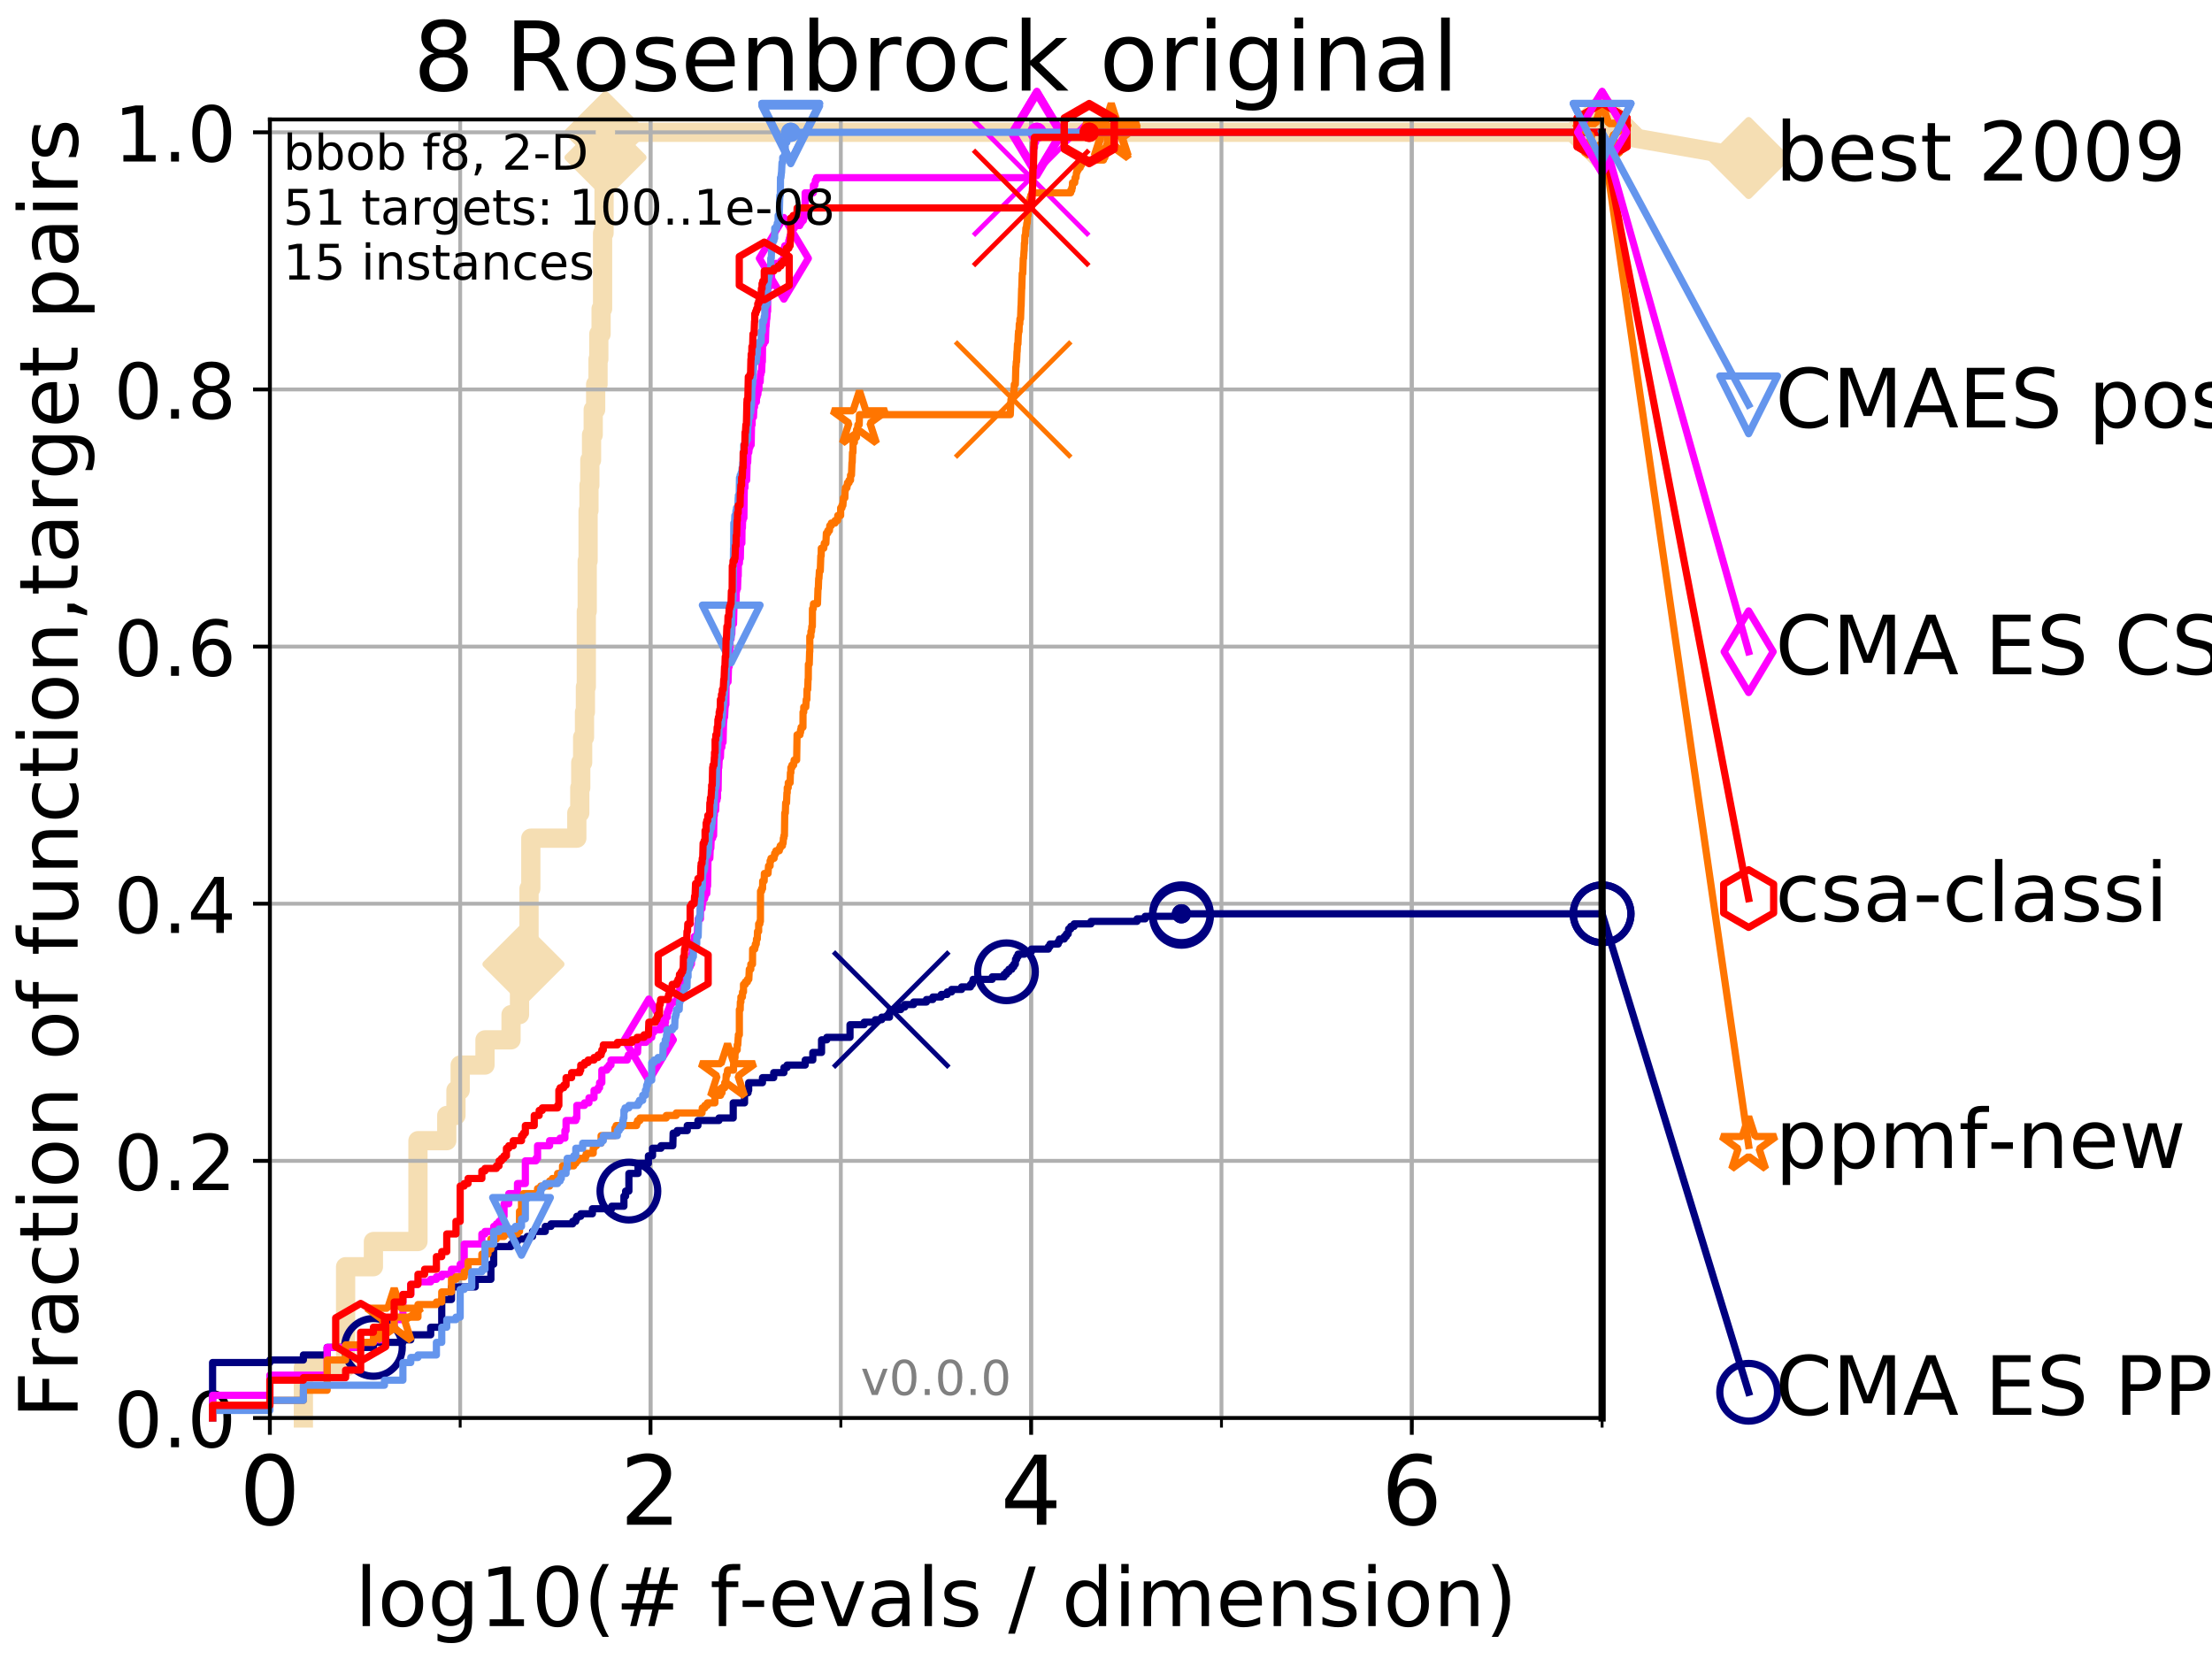<?xml version="1.0" encoding="utf-8" standalone="no"?>
<!DOCTYPE svg PUBLIC "-//W3C//DTD SVG 1.1//EN"
  "http://www.w3.org/Graphics/SVG/1.1/DTD/svg11.dtd">
<!-- Created with matplotlib (http://matplotlib.org/) -->
<svg height="345pt" version="1.1" viewBox="0 0 460 345" width="460pt" xmlns="http://www.w3.org/2000/svg" xmlns:xlink="http://www.w3.org/1999/xlink">
 <defs>
  <style type="text/css">
*{stroke-linecap:butt;stroke-linejoin:round;}
  </style>
 </defs>
 <g id="figure_1">
  <g id="patch_1">
   <path d="M 0 345.6 
L 460.8 345.6 
L 460.8 0 
L 0 0 
z
" style="fill:#ffffff;"/>
  </g>
  <g id="axes_1">
   <g id="patch_2">
    <path d="M 56.12 294.88 
L 333.168 294.88 
L 333.168 24.84 
L 56.12 24.84 
z
" style="fill:#ffffff;"/>
   </g>
   <g id="line2d_1">
    <path d="M 63.089 294.88 
L 63.089 284.395 
L 71.87 284.395 
L 71.87 263.425 
L 77.653 263.425 
L 77.653 258.183 
L 86.918 258.183 
L 86.918 237.213 
L 92.905 237.213 
L 92.905 231.97 
L 94.817 231.97 
L 94.817 226.728 
L 95.698 226.728 
L 95.698 221.485 
L 100.857 221.485 
L 100.857 216.243 
L 106.272 216.243 
L 106.272 211 
L 108.037 211 
L 108.037 205.758 
L 108.856 205.758 
L 108.856 200.515 
L 109.251 200.515 
L 109.251 195.273 
L 110.015 195.273 
L 110.015 184.788 
L 110.385 184.788 
L 110.385 174.303 
L 119.951 174.303 
L 119.951 169.061 
L 120.569 169.061 
L 120.569 163.818 
L 120.77 163.818 
L 120.77 158.576 
L 121.165 158.576 
L 121.165 153.333 
L 121.551 153.333 
L 121.551 148.091 
L 121.741 148.091 
L 121.741 142.848 
L 121.929 142.848 
L 121.929 127.121 
L 122.115 127.121 
L 122.115 116.636 
L 122.299 116.636 
L 122.299 106.151 
L 122.481 106.151 
L 122.481 100.908 
L 122.661 100.908 
L 122.661 95.666 
L 123.015 95.666 
L 123.015 90.423 
L 123.362 90.423 
L 123.362 85.181 
L 123.87 85.181 
L 123.87 79.938 
L 124.364 79.938 
L 124.364 74.696 
L 124.525 74.696 
L 124.525 69.453 
L 125.001 69.453 
L 125.001 64.211 
L 125.31 64.211 
L 125.31 48.484 
L 125.615 48.484 
L 125.615 32.756 
L 125.913 32.756 
L 125.913 27.514 
L 333.168 27.514 
" style="fill:none;stroke:#f5deb3;stroke-linecap:square;stroke-width:4;"/>
   </g>
   <g id="line2d_2">
    <defs>
     <path d="M -0 7.778 
L 7.778 0 
L 0 -7.778 
L -7.778 -0 
z
" id="mf1c29afda3" style="stroke:#f5deb3;stroke-linejoin:miter;stroke-width:1.5;"/>
    </defs>
    <g>
     <use style="fill:#f5deb3;stroke:#f5deb3;stroke-linejoin:miter;stroke-width:1.5;" x="108.856" xlink:href="#mf1c29afda3" y="200.515"/>
     <use style="fill:#f5deb3;stroke:#f5deb3;stroke-linejoin:miter;stroke-width:1.5;" x="125.913" xlink:href="#mf1c29afda3" y="32.756"/>
     <use style="fill:#f5deb3;stroke:#f5deb3;stroke-linejoin:miter;stroke-width:1.5;" x="125.913" xlink:href="#mf1c29afda3" y="27.514"/>
     <use style="fill:#f5deb3;stroke:#f5deb3;stroke-linejoin:miter;stroke-width:1.5;" x="125.913" xlink:href="#mf1c29afda3" y="27.514"/>
     <use style="fill:#f5deb3;stroke:#f5deb3;stroke-linejoin:miter;stroke-width:1.5;" x="333.168" xlink:href="#mf1c29afda3" y="27.514"/>
    </g>
   </g>
   <g id="line2d_3">
    <path style="fill:none;stroke:#f5deb3;stroke-linecap:square;stroke-width:4;"/>
    <g/>
   </g>
   <g id="line2d_4">
    <path d="M 333.168 27.514 
L 363.643 32.861 
" style="fill:none;stroke:#f5deb3;stroke-linecap:square;stroke-width:4;"/>
    <g>
     <use style="fill:#f5deb3;stroke:#f5deb3;stroke-linejoin:miter;stroke-width:1.5;" x="333.168" xlink:href="#mf1c29afda3" y="27.514"/>
     <use style="fill:#f5deb3;stroke:#f5deb3;stroke-linejoin:miter;stroke-width:1.5;" x="363.643" xlink:href="#mf1c29afda3" y="32.861"/>
    </g>
   </g>
   <g id="matplotlib.axis_1">
    <g id="xtick_1">
     <g id="line2d_5">
      <path clip-path="url(#pea66b2fe2b)" d="M 56.12 294.88 
L 56.12 24.84 
" style="fill:none;stroke:#b0b0b0;stroke-linecap:square;stroke-width:0.8;"/>
     </g>
     <g id="line2d_6">
      <defs>
       <path d="M 0 0 
L 0 3.5 
" id="mbb66db3d56" style="stroke:#000000;stroke-width:0.8;"/>
      </defs>
      <g>
       <use style="stroke:#000000;stroke-width:0.8;" x="56.12" xlink:href="#mbb66db3d56" y="294.88"/>
      </g>
     </g>
     <g id="text_1">
      <!-- 0 -->
      <defs>
       <path d="M 31.781 66.406 
Q 24.172 66.406 20.328 58.906 
Q 16.5 51.422 16.5 36.375 
Q 16.5 21.391 20.328 13.891 
Q 24.172 6.391 31.781 6.391 
Q 39.453 6.391 43.281 13.891 
Q 47.125 21.391 47.125 36.375 
Q 47.125 51.422 43.281 58.906 
Q 39.453 66.406 31.781 66.406 
z
M 31.781 74.219 
Q 44.047 74.219 50.516 64.516 
Q 56.984 54.828 56.984 36.375 
Q 56.984 17.969 50.516 8.266 
Q 44.047 -1.422 31.781 -1.422 
Q 19.531 -1.422 13.062 8.266 
Q 6.594 17.969 6.594 36.375 
Q 6.594 54.828 13.062 64.516 
Q 19.531 74.219 31.781 74.219 
z
" id="DejaVuSans-30"/>
      </defs>
      <g transform="translate(49.758 317.077)scale(0.2 -0.2)">
       <use xlink:href="#DejaVuSans-30"/>
      </g>
     </g>
    </g>
    <g id="xtick_2">
     <g id="line2d_7">
      <path clip-path="url(#pea66b2fe2b)" d="M 135.277 294.88 
L 135.277 24.84 
" style="fill:none;stroke:#b0b0b0;stroke-linecap:square;stroke-width:0.8;"/>
     </g>
     <g id="line2d_8">
      <g>
       <use style="stroke:#000000;stroke-width:0.8;" x="135.277" xlink:href="#mbb66db3d56" y="294.88"/>
      </g>
     </g>
     <g id="text_2">
      <!-- 2 -->
      <defs>
       <path d="M 19.188 8.297 
L 53.609 8.297 
L 53.609 0 
L 7.328 0 
L 7.328 8.297 
Q 12.938 14.109 22.625 23.891 
Q 32.328 33.688 34.812 36.531 
Q 39.547 41.844 41.422 45.531 
Q 43.312 49.219 43.312 52.781 
Q 43.312 58.594 39.234 62.25 
Q 35.156 65.922 28.609 65.922 
Q 23.969 65.922 18.812 64.312 
Q 13.672 62.703 7.812 59.422 
L 7.812 69.391 
Q 13.766 71.781 18.938 73 
Q 24.125 74.219 28.422 74.219 
Q 39.75 74.219 46.484 68.547 
Q 53.219 62.891 53.219 53.422 
Q 53.219 48.922 51.531 44.891 
Q 49.859 40.875 45.406 35.406 
Q 44.188 33.984 37.641 27.219 
Q 31.109 20.453 19.188 8.297 
z
" id="DejaVuSans-32"/>
      </defs>
      <g transform="translate(128.914 317.077)scale(0.2 -0.2)">
       <use xlink:href="#DejaVuSans-32"/>
      </g>
     </g>
    </g>
    <g id="xtick_3">
     <g id="line2d_9">
      <path clip-path="url(#pea66b2fe2b)" d="M 214.433 294.88 
L 214.433 24.84 
" style="fill:none;stroke:#b0b0b0;stroke-linecap:square;stroke-width:0.8;"/>
     </g>
     <g id="line2d_10">
      <g>
       <use style="stroke:#000000;stroke-width:0.8;" x="214.433" xlink:href="#mbb66db3d56" y="294.88"/>
      </g>
     </g>
     <g id="text_3">
      <!-- 4 -->
      <defs>
       <path d="M 37.797 64.312 
L 12.891 25.391 
L 37.797 25.391 
z
M 35.203 72.906 
L 47.609 72.906 
L 47.609 25.391 
L 58.016 25.391 
L 58.016 17.188 
L 47.609 17.188 
L 47.609 0 
L 37.797 0 
L 37.797 17.188 
L 4.891 17.188 
L 4.891 26.703 
z
" id="DejaVuSans-34"/>
      </defs>
      <g transform="translate(208.071 317.077)scale(0.2 -0.2)">
       <use xlink:href="#DejaVuSans-34"/>
      </g>
     </g>
    </g>
    <g id="xtick_4">
     <g id="line2d_11">
      <path clip-path="url(#pea66b2fe2b)" d="M 293.59 294.88 
L 293.59 24.84 
" style="fill:none;stroke:#b0b0b0;stroke-linecap:square;stroke-width:0.8;"/>
     </g>
     <g id="line2d_12">
      <g>
       <use style="stroke:#000000;stroke-width:0.8;" x="293.59" xlink:href="#mbb66db3d56" y="294.88"/>
      </g>
     </g>
     <g id="text_4">
      <!-- 6 -->
      <defs>
       <path d="M 33.016 40.375 
Q 26.375 40.375 22.484 35.828 
Q 18.609 31.297 18.609 23.391 
Q 18.609 15.531 22.484 10.953 
Q 26.375 6.391 33.016 6.391 
Q 39.656 6.391 43.531 10.953 
Q 47.406 15.531 47.406 23.391 
Q 47.406 31.297 43.531 35.828 
Q 39.656 40.375 33.016 40.375 
z
M 52.594 71.297 
L 52.594 62.312 
Q 48.875 64.062 45.094 64.984 
Q 41.312 65.922 37.594 65.922 
Q 27.828 65.922 22.672 59.328 
Q 17.531 52.734 16.797 39.406 
Q 19.672 43.656 24.016 45.922 
Q 28.375 48.188 33.594 48.188 
Q 44.578 48.188 50.953 41.516 
Q 57.328 34.859 57.328 23.391 
Q 57.328 12.156 50.688 5.359 
Q 44.047 -1.422 33.016 -1.422 
Q 20.359 -1.422 13.672 8.266 
Q 6.984 17.969 6.984 36.375 
Q 6.984 53.656 15.188 63.938 
Q 23.391 74.219 37.203 74.219 
Q 40.922 74.219 44.703 73.484 
Q 48.484 72.75 52.594 71.297 
z
" id="DejaVuSans-36"/>
      </defs>
      <g transform="translate(287.227 317.077)scale(0.2 -0.2)">
       <use xlink:href="#DejaVuSans-36"/>
      </g>
     </g>
    </g>
    <g id="xtick_5">
     <g id="line2d_13">
      <path clip-path="url(#pea66b2fe2b)" d="M 56.12 294.88 
L 56.12 24.84 
" style="fill:none;stroke:#b0b0b0;stroke-linecap:square;stroke-width:0.8;"/>
     </g>
     <g id="line2d_14">
      <defs>
       <path d="M 0 0 
L 0 2 
" id="m9ed68a2888" style="stroke:#000000;stroke-width:0.6;"/>
      </defs>
      <g>
       <use style="stroke:#000000;stroke-width:0.6;" x="56.12" xlink:href="#m9ed68a2888" y="294.88"/>
      </g>
     </g>
    </g>
    <g id="xtick_6">
     <g id="line2d_15">
      <path clip-path="url(#pea66b2fe2b)" d="M 95.698 294.88 
L 95.698 24.84 
" style="fill:none;stroke:#b0b0b0;stroke-linecap:square;stroke-width:0.8;"/>
     </g>
     <g id="line2d_16">
      <g>
       <use style="stroke:#000000;stroke-width:0.6;" x="95.698" xlink:href="#m9ed68a2888" y="294.88"/>
      </g>
     </g>
    </g>
    <g id="xtick_7">
     <g id="line2d_17">
      <path clip-path="url(#pea66b2fe2b)" d="M 135.277 294.88 
L 135.277 24.84 
" style="fill:none;stroke:#b0b0b0;stroke-linecap:square;stroke-width:0.8;"/>
     </g>
     <g id="line2d_18">
      <g>
       <use style="stroke:#000000;stroke-width:0.6;" x="135.277" xlink:href="#m9ed68a2888" y="294.88"/>
      </g>
     </g>
    </g>
    <g id="xtick_8">
     <g id="line2d_19">
      <path clip-path="url(#pea66b2fe2b)" d="M 174.855 294.88 
L 174.855 24.84 
" style="fill:none;stroke:#b0b0b0;stroke-linecap:square;stroke-width:0.8;"/>
     </g>
     <g id="line2d_20">
      <g>
       <use style="stroke:#000000;stroke-width:0.6;" x="174.855" xlink:href="#m9ed68a2888" y="294.88"/>
      </g>
     </g>
    </g>
    <g id="xtick_9">
     <g id="line2d_21">
      <path clip-path="url(#pea66b2fe2b)" d="M 214.433 294.88 
L 214.433 24.84 
" style="fill:none;stroke:#b0b0b0;stroke-linecap:square;stroke-width:0.8;"/>
     </g>
     <g id="line2d_22">
      <g>
       <use style="stroke:#000000;stroke-width:0.6;" x="214.433" xlink:href="#m9ed68a2888" y="294.88"/>
      </g>
     </g>
    </g>
    <g id="xtick_10">
     <g id="line2d_23">
      <path clip-path="url(#pea66b2fe2b)" d="M 254.011 294.88 
L 254.011 24.84 
" style="fill:none;stroke:#b0b0b0;stroke-linecap:square;stroke-width:0.8;"/>
     </g>
     <g id="line2d_24">
      <g>
       <use style="stroke:#000000;stroke-width:0.6;" x="254.011" xlink:href="#m9ed68a2888" y="294.88"/>
      </g>
     </g>
    </g>
    <g id="xtick_11">
     <g id="line2d_25">
      <path clip-path="url(#pea66b2fe2b)" d="M 293.59 294.88 
L 293.59 24.84 
" style="fill:none;stroke:#b0b0b0;stroke-linecap:square;stroke-width:0.8;"/>
     </g>
     <g id="line2d_26">
      <g>
       <use style="stroke:#000000;stroke-width:0.6;" x="293.59" xlink:href="#m9ed68a2888" y="294.88"/>
      </g>
     </g>
    </g>
    <g id="xtick_12">
     <g id="line2d_27">
      <path clip-path="url(#pea66b2fe2b)" d="M 333.168 294.88 
L 333.168 24.84 
" style="fill:none;stroke:#b0b0b0;stroke-linecap:square;stroke-width:0.8;"/>
     </g>
     <g id="line2d_28">
      <g>
       <use style="stroke:#000000;stroke-width:0.6;" x="333.168" xlink:href="#m9ed68a2888" y="294.88"/>
      </g>
     </g>
    </g>
    <g id="text_5">
     <!-- log10(# f-evals / dimension) -->
     <defs>
      <path d="M 9.422 75.984 
L 18.406 75.984 
L 18.406 0 
L 9.422 0 
z
" id="DejaVuSans-6c"/>
      <path d="M 30.609 48.391 
Q 23.391 48.391 19.188 42.75 
Q 14.984 37.109 14.984 27.297 
Q 14.984 17.484 19.156 11.844 
Q 23.344 6.203 30.609 6.203 
Q 37.797 6.203 41.984 11.859 
Q 46.188 17.531 46.188 27.297 
Q 46.188 37.016 41.984 42.703 
Q 37.797 48.391 30.609 48.391 
z
M 30.609 56 
Q 42.328 56 49.016 48.375 
Q 55.719 40.766 55.719 27.297 
Q 55.719 13.875 49.016 6.219 
Q 42.328 -1.422 30.609 -1.422 
Q 18.844 -1.422 12.172 6.219 
Q 5.516 13.875 5.516 27.297 
Q 5.516 40.766 12.172 48.375 
Q 18.844 56 30.609 56 
z
" id="DejaVuSans-6f"/>
      <path d="M 45.406 27.984 
Q 45.406 37.75 41.375 43.109 
Q 37.359 48.484 30.078 48.484 
Q 22.859 48.484 18.828 43.109 
Q 14.797 37.75 14.797 27.984 
Q 14.797 18.266 18.828 12.891 
Q 22.859 7.516 30.078 7.516 
Q 37.359 7.516 41.375 12.891 
Q 45.406 18.266 45.406 27.984 
z
M 54.391 6.781 
Q 54.391 -7.172 48.188 -13.984 
Q 42 -20.797 29.203 -20.797 
Q 24.469 -20.797 20.266 -20.094 
Q 16.062 -19.391 12.109 -17.922 
L 12.109 -9.188 
Q 16.062 -11.328 19.922 -12.344 
Q 23.781 -13.375 27.781 -13.375 
Q 36.625 -13.375 41.016 -8.766 
Q 45.406 -4.156 45.406 5.172 
L 45.406 9.625 
Q 42.625 4.781 38.281 2.391 
Q 33.938 0 27.875 0 
Q 17.828 0 11.672 7.656 
Q 5.516 15.328 5.516 27.984 
Q 5.516 40.672 11.672 48.328 
Q 17.828 56 27.875 56 
Q 33.938 56 38.281 53.609 
Q 42.625 51.219 45.406 46.391 
L 45.406 54.688 
L 54.391 54.688 
z
" id="DejaVuSans-67"/>
      <path d="M 12.406 8.297 
L 28.516 8.297 
L 28.516 63.922 
L 10.984 60.406 
L 10.984 69.391 
L 28.422 72.906 
L 38.281 72.906 
L 38.281 8.297 
L 54.391 8.297 
L 54.391 0 
L 12.406 0 
z
" id="DejaVuSans-31"/>
      <path d="M 31 75.875 
Q 24.469 64.656 21.281 53.656 
Q 18.109 42.672 18.109 31.391 
Q 18.109 20.125 21.312 9.062 
Q 24.516 -2 31 -13.188 
L 23.188 -13.188 
Q 15.875 -1.703 12.234 9.375 
Q 8.594 20.453 8.594 31.391 
Q 8.594 42.281 12.203 53.312 
Q 15.828 64.359 23.188 75.875 
z
" id="DejaVuSans-28"/>
      <path d="M 51.125 44 
L 36.922 44 
L 32.812 27.688 
L 47.125 27.688 
z
M 43.797 71.781 
L 38.719 51.516 
L 52.984 51.516 
L 58.109 71.781 
L 65.922 71.781 
L 60.891 51.516 
L 76.125 51.516 
L 76.125 44 
L 58.984 44 
L 54.984 27.688 
L 70.516 27.688 
L 70.516 20.219 
L 53.078 20.219 
L 48 0 
L 40.188 0 
L 45.219 20.219 
L 30.906 20.219 
L 25.875 0 
L 18.016 0 
L 23.094 20.219 
L 7.719 20.219 
L 7.719 27.688 
L 24.906 27.688 
L 29 44 
L 13.281 44 
L 13.281 51.516 
L 30.906 51.516 
L 35.891 71.781 
z
" id="DejaVuSans-23"/>
      <path id="DejaVuSans-20"/>
      <path d="M 37.109 75.984 
L 37.109 68.5 
L 28.516 68.5 
Q 23.688 68.5 21.797 66.547 
Q 19.922 64.594 19.922 59.516 
L 19.922 54.688 
L 34.719 54.688 
L 34.719 47.703 
L 19.922 47.703 
L 19.922 0 
L 10.891 0 
L 10.891 47.703 
L 2.297 47.703 
L 2.297 54.688 
L 10.891 54.688 
L 10.891 58.5 
Q 10.891 67.625 15.141 71.797 
Q 19.391 75.984 28.609 75.984 
z
" id="DejaVuSans-66"/>
      <path d="M 4.891 31.391 
L 31.203 31.391 
L 31.203 23.391 
L 4.891 23.391 
z
" id="DejaVuSans-2d"/>
      <path d="M 56.203 29.594 
L 56.203 25.203 
L 14.891 25.203 
Q 15.484 15.922 20.484 11.062 
Q 25.484 6.203 34.422 6.203 
Q 39.594 6.203 44.453 7.469 
Q 49.312 8.734 54.109 11.281 
L 54.109 2.781 
Q 49.266 0.734 44.188 -0.344 
Q 39.109 -1.422 33.891 -1.422 
Q 20.797 -1.422 13.156 6.188 
Q 5.516 13.812 5.516 26.812 
Q 5.516 40.234 12.766 48.109 
Q 20.016 56 32.328 56 
Q 43.359 56 49.781 48.891 
Q 56.203 41.797 56.203 29.594 
z
M 47.219 32.234 
Q 47.125 39.594 43.094 43.984 
Q 39.062 48.391 32.422 48.391 
Q 24.906 48.391 20.391 44.141 
Q 15.875 39.891 15.188 32.172 
z
" id="DejaVuSans-65"/>
      <path d="M 2.984 54.688 
L 12.5 54.688 
L 29.594 8.797 
L 46.688 54.688 
L 56.203 54.688 
L 35.688 0 
L 23.484 0 
z
" id="DejaVuSans-76"/>
      <path d="M 34.281 27.484 
Q 23.391 27.484 19.188 25 
Q 14.984 22.516 14.984 16.5 
Q 14.984 11.719 18.141 8.906 
Q 21.297 6.109 26.703 6.109 
Q 34.188 6.109 38.703 11.406 
Q 43.219 16.703 43.219 25.484 
L 43.219 27.484 
z
M 52.203 31.203 
L 52.203 0 
L 43.219 0 
L 43.219 8.297 
Q 40.141 3.328 35.547 0.953 
Q 30.953 -1.422 24.312 -1.422 
Q 15.922 -1.422 10.953 3.297 
Q 6 8.016 6 15.922 
Q 6 25.141 12.172 29.828 
Q 18.359 34.516 30.609 34.516 
L 43.219 34.516 
L 43.219 35.406 
Q 43.219 41.609 39.141 45 
Q 35.062 48.391 27.688 48.391 
Q 23 48.391 18.547 47.266 
Q 14.109 46.141 10.016 43.891 
L 10.016 52.203 
Q 14.938 54.109 19.578 55.047 
Q 24.219 56 28.609 56 
Q 40.484 56 46.344 49.844 
Q 52.203 43.703 52.203 31.203 
z
" id="DejaVuSans-61"/>
      <path d="M 44.281 53.078 
L 44.281 44.578 
Q 40.484 46.531 36.375 47.5 
Q 32.281 48.484 27.875 48.484 
Q 21.188 48.484 17.844 46.438 
Q 14.5 44.391 14.5 40.281 
Q 14.5 37.156 16.891 35.375 
Q 19.281 33.594 26.516 31.984 
L 29.594 31.297 
Q 39.156 29.25 43.188 25.516 
Q 47.219 21.781 47.219 15.094 
Q 47.219 7.469 41.188 3.016 
Q 35.156 -1.422 24.609 -1.422 
Q 20.219 -1.422 15.453 -0.562 
Q 10.688 0.297 5.422 2 
L 5.422 11.281 
Q 10.406 8.688 15.234 7.391 
Q 20.062 6.109 24.812 6.109 
Q 31.156 6.109 34.562 8.281 
Q 37.984 10.453 37.984 14.406 
Q 37.984 18.062 35.516 20.016 
Q 33.062 21.969 24.703 23.781 
L 21.578 24.516 
Q 13.234 26.266 9.516 29.906 
Q 5.812 33.547 5.812 39.891 
Q 5.812 47.609 11.281 51.797 
Q 16.75 56 26.812 56 
Q 31.781 56 36.172 55.266 
Q 40.578 54.547 44.281 53.078 
z
" id="DejaVuSans-73"/>
      <path d="M 25.391 72.906 
L 33.688 72.906 
L 8.297 -9.281 
L 0 -9.281 
z
" id="DejaVuSans-2f"/>
      <path d="M 45.406 46.391 
L 45.406 75.984 
L 54.391 75.984 
L 54.391 0 
L 45.406 0 
L 45.406 8.203 
Q 42.578 3.328 38.25 0.953 
Q 33.938 -1.422 27.875 -1.422 
Q 17.969 -1.422 11.734 6.484 
Q 5.516 14.406 5.516 27.297 
Q 5.516 40.188 11.734 48.094 
Q 17.969 56 27.875 56 
Q 33.938 56 38.25 53.625 
Q 42.578 51.266 45.406 46.391 
z
M 14.797 27.297 
Q 14.797 17.391 18.875 11.75 
Q 22.953 6.109 30.078 6.109 
Q 37.203 6.109 41.297 11.75 
Q 45.406 17.391 45.406 27.297 
Q 45.406 37.203 41.297 42.844 
Q 37.203 48.484 30.078 48.484 
Q 22.953 48.484 18.875 42.844 
Q 14.797 37.203 14.797 27.297 
z
" id="DejaVuSans-64"/>
      <path d="M 9.422 54.688 
L 18.406 54.688 
L 18.406 0 
L 9.422 0 
z
M 9.422 75.984 
L 18.406 75.984 
L 18.406 64.594 
L 9.422 64.594 
z
" id="DejaVuSans-69"/>
      <path d="M 52 44.188 
Q 55.375 50.25 60.062 53.125 
Q 64.75 56 71.094 56 
Q 79.641 56 84.281 50.016 
Q 88.922 44.047 88.922 33.016 
L 88.922 0 
L 79.891 0 
L 79.891 32.719 
Q 79.891 40.578 77.094 44.375 
Q 74.312 48.188 68.609 48.188 
Q 61.625 48.188 57.562 43.547 
Q 53.516 38.922 53.516 30.906 
L 53.516 0 
L 44.484 0 
L 44.484 32.719 
Q 44.484 40.625 41.703 44.406 
Q 38.922 48.188 33.109 48.188 
Q 26.219 48.188 22.156 43.531 
Q 18.109 38.875 18.109 30.906 
L 18.109 0 
L 9.078 0 
L 9.078 54.688 
L 18.109 54.688 
L 18.109 46.188 
Q 21.188 51.219 25.484 53.609 
Q 29.781 56 35.688 56 
Q 41.656 56 45.828 52.969 
Q 50 49.953 52 44.188 
z
" id="DejaVuSans-6d"/>
      <path d="M 54.891 33.016 
L 54.891 0 
L 45.906 0 
L 45.906 32.719 
Q 45.906 40.484 42.875 44.328 
Q 39.844 48.188 33.797 48.188 
Q 26.516 48.188 22.312 43.547 
Q 18.109 38.922 18.109 30.906 
L 18.109 0 
L 9.078 0 
L 9.078 54.688 
L 18.109 54.688 
L 18.109 46.188 
Q 21.344 51.125 25.703 53.562 
Q 30.078 56 35.797 56 
Q 45.219 56 50.047 50.172 
Q 54.891 44.344 54.891 33.016 
z
" id="DejaVuSans-6e"/>
      <path d="M 8.016 75.875 
L 15.828 75.875 
Q 23.141 64.359 26.781 53.312 
Q 30.422 42.281 30.422 31.391 
Q 30.422 20.453 26.781 9.375 
Q 23.141 -1.703 15.828 -13.188 
L 8.016 -13.188 
Q 14.5 -2 17.703 9.062 
Q 20.906 20.125 20.906 31.391 
Q 20.906 42.672 17.703 53.656 
Q 14.5 64.656 8.016 75.875 
z
" id="DejaVuSans-29"/>
     </defs>
     <g transform="translate(73.803 338.154)scale(0.17 -0.17)">
      <use xlink:href="#DejaVuSans-6c"/>
      <use x="27.783" xlink:href="#DejaVuSans-6f"/>
      <use x="88.965" xlink:href="#DejaVuSans-67"/>
      <use x="152.441" xlink:href="#DejaVuSans-31"/>
      <use x="216.064" xlink:href="#DejaVuSans-30"/>
      <use x="279.688" xlink:href="#DejaVuSans-28"/>
      <use x="318.701" xlink:href="#DejaVuSans-23"/>
      <use x="402.49" xlink:href="#DejaVuSans-20"/>
      <use x="434.277" xlink:href="#DejaVuSans-66"/>
      <use x="469.404" xlink:href="#DejaVuSans-2d"/>
      <use x="505.488" xlink:href="#DejaVuSans-65"/>
      <use x="567.012" xlink:href="#DejaVuSans-76"/>
      <use x="626.191" xlink:href="#DejaVuSans-61"/>
      <use x="687.471" xlink:href="#DejaVuSans-6c"/>
      <use x="715.254" xlink:href="#DejaVuSans-73"/>
      <use x="767.354" xlink:href="#DejaVuSans-20"/>
      <use x="799.141" xlink:href="#DejaVuSans-2f"/>
      <use x="832.832" xlink:href="#DejaVuSans-20"/>
      <use x="864.619" xlink:href="#DejaVuSans-64"/>
      <use x="928.096" xlink:href="#DejaVuSans-69"/>
      <use x="955.879" xlink:href="#DejaVuSans-6d"/>
      <use x="1053.291" xlink:href="#DejaVuSans-65"/>
      <use x="1114.814" xlink:href="#DejaVuSans-6e"/>
      <use x="1178.193" xlink:href="#DejaVuSans-73"/>
      <use x="1230.293" xlink:href="#DejaVuSans-69"/>
      <use x="1258.076" xlink:href="#DejaVuSans-6f"/>
      <use x="1319.258" xlink:href="#DejaVuSans-6e"/>
      <use x="1382.637" xlink:href="#DejaVuSans-29"/>
     </g>
    </g>
   </g>
   <g id="matplotlib.axis_2">
    <g id="ytick_1">
     <g id="line2d_29">
      <path clip-path="url(#pea66b2fe2b)" d="M 56.12 294.88 
L 333.168 294.88 
" style="fill:none;stroke:#b0b0b0;stroke-linecap:square;stroke-width:0.8;"/>
     </g>
     <g id="line2d_30">
      <defs>
       <path d="M 0 0 
L -3.5 0 
" id="m01928e3f58" style="stroke:#000000;stroke-width:0.8;"/>
      </defs>
      <g>
       <use style="stroke:#000000;stroke-width:0.8;" x="56.12" xlink:href="#m01928e3f58" y="294.88"/>
      </g>
     </g>
     <g id="text_6">
      <!-- 0.0 -->
      <defs>
       <path d="M 10.688 12.406 
L 21 12.406 
L 21 0 
L 10.688 0 
z
" id="DejaVuSans-2e"/>
      </defs>
      <g transform="translate(23.675 300.959)scale(0.16 -0.16)">
       <use xlink:href="#DejaVuSans-30"/>
       <use x="63.623" xlink:href="#DejaVuSans-2e"/>
       <use x="95.41" xlink:href="#DejaVuSans-30"/>
      </g>
     </g>
    </g>
    <g id="ytick_2">
     <g id="line2d_31">
      <path clip-path="url(#pea66b2fe2b)" d="M 56.12 241.407 
L 333.168 241.407 
" style="fill:none;stroke:#b0b0b0;stroke-linecap:square;stroke-width:0.8;"/>
     </g>
     <g id="line2d_32">
      <g>
       <use style="stroke:#000000;stroke-width:0.8;" x="56.12" xlink:href="#m01928e3f58" y="241.407"/>
      </g>
     </g>
     <g id="text_7">
      <!-- 0.2 -->
      <g transform="translate(23.675 247.485)scale(0.16 -0.16)">
       <use xlink:href="#DejaVuSans-30"/>
       <use x="63.623" xlink:href="#DejaVuSans-2e"/>
       <use x="95.41" xlink:href="#DejaVuSans-32"/>
      </g>
     </g>
    </g>
    <g id="ytick_3">
     <g id="line2d_33">
      <path clip-path="url(#pea66b2fe2b)" d="M 56.12 187.933 
L 333.168 187.933 
" style="fill:none;stroke:#b0b0b0;stroke-linecap:square;stroke-width:0.8;"/>
     </g>
     <g id="line2d_34">
      <g>
       <use style="stroke:#000000;stroke-width:0.8;" x="56.12" xlink:href="#m01928e3f58" y="187.933"/>
      </g>
     </g>
     <g id="text_8">
      <!-- 0.4 -->
      <g transform="translate(23.675 194.012)scale(0.16 -0.16)">
       <use xlink:href="#DejaVuSans-30"/>
       <use x="63.623" xlink:href="#DejaVuSans-2e"/>
       <use x="95.41" xlink:href="#DejaVuSans-34"/>
      </g>
     </g>
    </g>
    <g id="ytick_4">
     <g id="line2d_35">
      <path clip-path="url(#pea66b2fe2b)" d="M 56.12 134.46 
L 333.168 134.46 
" style="fill:none;stroke:#b0b0b0;stroke-linecap:square;stroke-width:0.8;"/>
     </g>
     <g id="line2d_36">
      <g>
       <use style="stroke:#000000;stroke-width:0.8;" x="56.12" xlink:href="#m01928e3f58" y="134.46"/>
      </g>
     </g>
     <g id="text_9">
      <!-- 0.6 -->
      <g transform="translate(23.675 140.539)scale(0.16 -0.16)">
       <use xlink:href="#DejaVuSans-30"/>
       <use x="63.623" xlink:href="#DejaVuSans-2e"/>
       <use x="95.41" xlink:href="#DejaVuSans-36"/>
      </g>
     </g>
    </g>
    <g id="ytick_5">
     <g id="line2d_37">
      <path clip-path="url(#pea66b2fe2b)" d="M 56.12 80.987 
L 333.168 80.987 
" style="fill:none;stroke:#b0b0b0;stroke-linecap:square;stroke-width:0.8;"/>
     </g>
     <g id="line2d_38">
      <g>
       <use style="stroke:#000000;stroke-width:0.8;" x="56.12" xlink:href="#m01928e3f58" y="80.987"/>
      </g>
     </g>
     <g id="text_10">
      <!-- 0.8 -->
      <defs>
       <path d="M 31.781 34.625 
Q 24.75 34.625 20.719 30.859 
Q 16.703 27.094 16.703 20.516 
Q 16.703 13.922 20.719 10.156 
Q 24.75 6.391 31.781 6.391 
Q 38.812 6.391 42.859 10.172 
Q 46.922 13.969 46.922 20.516 
Q 46.922 27.094 42.891 30.859 
Q 38.875 34.625 31.781 34.625 
z
M 21.922 38.812 
Q 15.578 40.375 12.031 44.719 
Q 8.5 49.078 8.5 55.328 
Q 8.5 64.062 14.719 69.141 
Q 20.953 74.219 31.781 74.219 
Q 42.672 74.219 48.875 69.141 
Q 55.078 64.062 55.078 55.328 
Q 55.078 49.078 51.531 44.719 
Q 48 40.375 41.703 38.812 
Q 48.828 37.156 52.797 32.312 
Q 56.781 27.484 56.781 20.516 
Q 56.781 9.906 50.312 4.234 
Q 43.844 -1.422 31.781 -1.422 
Q 19.734 -1.422 13.25 4.234 
Q 6.781 9.906 6.781 20.516 
Q 6.781 27.484 10.781 32.312 
Q 14.797 37.156 21.922 38.812 
z
M 18.312 54.391 
Q 18.312 48.734 21.844 45.562 
Q 25.391 42.391 31.781 42.391 
Q 38.141 42.391 41.719 45.562 
Q 45.312 48.734 45.312 54.391 
Q 45.312 60.062 41.719 63.234 
Q 38.141 66.406 31.781 66.406 
Q 25.391 66.406 21.844 63.234 
Q 18.312 60.062 18.312 54.391 
z
" id="DejaVuSans-38"/>
      </defs>
      <g transform="translate(23.675 87.066)scale(0.16 -0.16)">
       <use xlink:href="#DejaVuSans-30"/>
       <use x="63.623" xlink:href="#DejaVuSans-2e"/>
       <use x="95.41" xlink:href="#DejaVuSans-38"/>
      </g>
     </g>
    </g>
    <g id="ytick_6">
     <g id="line2d_39">
      <path clip-path="url(#pea66b2fe2b)" d="M 56.12 27.514 
L 333.168 27.514 
" style="fill:none;stroke:#b0b0b0;stroke-linecap:square;stroke-width:0.8;"/>
     </g>
     <g id="line2d_40">
      <g>
       <use style="stroke:#000000;stroke-width:0.8;" x="56.12" xlink:href="#m01928e3f58" y="27.514"/>
      </g>
     </g>
     <g id="text_11">
      <!-- 1.0 -->
      <g transform="translate(23.675 33.592)scale(0.16 -0.16)">
       <use xlink:href="#DejaVuSans-31"/>
       <use x="63.623" xlink:href="#DejaVuSans-2e"/>
       <use x="95.41" xlink:href="#DejaVuSans-30"/>
      </g>
     </g>
    </g>
    <g id="text_12">
     <!-- Fraction of function,target pairs -->
     <defs>
      <path d="M 9.812 72.906 
L 51.703 72.906 
L 51.703 64.594 
L 19.672 64.594 
L 19.672 43.109 
L 48.578 43.109 
L 48.578 34.812 
L 19.672 34.812 
L 19.672 0 
L 9.812 0 
z
" id="DejaVuSans-46"/>
      <path d="M 41.109 46.297 
Q 39.594 47.172 37.812 47.578 
Q 36.031 48 33.891 48 
Q 26.266 48 22.188 43.047 
Q 18.109 38.094 18.109 28.812 
L 18.109 0 
L 9.078 0 
L 9.078 54.688 
L 18.109 54.688 
L 18.109 46.188 
Q 20.953 51.172 25.484 53.578 
Q 30.031 56 36.531 56 
Q 37.453 56 38.578 55.875 
Q 39.703 55.766 41.062 55.516 
z
" id="DejaVuSans-72"/>
      <path d="M 48.781 52.594 
L 48.781 44.188 
Q 44.969 46.297 41.141 47.344 
Q 37.312 48.391 33.406 48.391 
Q 24.656 48.391 19.812 42.844 
Q 14.984 37.312 14.984 27.297 
Q 14.984 17.281 19.812 11.734 
Q 24.656 6.203 33.406 6.203 
Q 37.312 6.203 41.141 7.25 
Q 44.969 8.297 48.781 10.406 
L 48.781 2.094 
Q 45.016 0.344 40.984 -0.531 
Q 36.969 -1.422 32.422 -1.422 
Q 20.062 -1.422 12.781 6.344 
Q 5.516 14.109 5.516 27.297 
Q 5.516 40.672 12.859 48.328 
Q 20.219 56 33.016 56 
Q 37.156 56 41.109 55.141 
Q 45.062 54.297 48.781 52.594 
z
" id="DejaVuSans-63"/>
      <path d="M 18.312 70.219 
L 18.312 54.688 
L 36.812 54.688 
L 36.812 47.703 
L 18.312 47.703 
L 18.312 18.016 
Q 18.312 11.328 20.141 9.422 
Q 21.969 7.516 27.594 7.516 
L 36.812 7.516 
L 36.812 0 
L 27.594 0 
Q 17.188 0 13.234 3.875 
Q 9.281 7.766 9.281 18.016 
L 9.281 47.703 
L 2.688 47.703 
L 2.688 54.688 
L 9.281 54.688 
L 9.281 70.219 
z
" id="DejaVuSans-74"/>
      <path d="M 8.5 21.578 
L 8.5 54.688 
L 17.484 54.688 
L 17.484 21.922 
Q 17.484 14.156 20.5 10.266 
Q 23.531 6.391 29.594 6.391 
Q 36.859 6.391 41.078 11.031 
Q 45.312 15.672 45.312 23.688 
L 45.312 54.688 
L 54.297 54.688 
L 54.297 0 
L 45.312 0 
L 45.312 8.406 
Q 42.047 3.422 37.719 1 
Q 33.406 -1.422 27.688 -1.422 
Q 18.266 -1.422 13.375 4.438 
Q 8.5 10.297 8.5 21.578 
z
M 31.109 56 
z
" id="DejaVuSans-75"/>
      <path d="M 11.719 12.406 
L 22.016 12.406 
L 22.016 4 
L 14.016 -11.625 
L 7.719 -11.625 
L 11.719 4 
z
" id="DejaVuSans-2c"/>
      <path d="M 18.109 8.203 
L 18.109 -20.797 
L 9.078 -20.797 
L 9.078 54.688 
L 18.109 54.688 
L 18.109 46.391 
Q 20.953 51.266 25.266 53.625 
Q 29.594 56 35.594 56 
Q 45.562 56 51.781 48.094 
Q 58.016 40.188 58.016 27.297 
Q 58.016 14.406 51.781 6.484 
Q 45.562 -1.422 35.594 -1.422 
Q 29.594 -1.422 25.266 0.953 
Q 20.953 3.328 18.109 8.203 
z
M 48.688 27.297 
Q 48.688 37.203 44.609 42.844 
Q 40.531 48.484 33.406 48.484 
Q 26.266 48.484 22.188 42.844 
Q 18.109 37.203 18.109 27.297 
Q 18.109 17.391 22.188 11.75 
Q 26.266 6.109 33.406 6.109 
Q 40.531 6.109 44.609 11.75 
Q 48.688 17.391 48.688 27.297 
z
" id="DejaVuSans-70"/>
     </defs>
     <g transform="translate(16.14 294.999)rotate(-90)scale(0.17 -0.17)">
      <use xlink:href="#DejaVuSans-46"/>
      <use x="57.41" xlink:href="#DejaVuSans-72"/>
      <use x="98.523" xlink:href="#DejaVuSans-61"/>
      <use x="159.803" xlink:href="#DejaVuSans-63"/>
      <use x="214.783" xlink:href="#DejaVuSans-74"/>
      <use x="253.992" xlink:href="#DejaVuSans-69"/>
      <use x="281.775" xlink:href="#DejaVuSans-6f"/>
      <use x="342.957" xlink:href="#DejaVuSans-6e"/>
      <use x="406.336" xlink:href="#DejaVuSans-20"/>
      <use x="438.123" xlink:href="#DejaVuSans-6f"/>
      <use x="499.305" xlink:href="#DejaVuSans-66"/>
      <use x="534.51" xlink:href="#DejaVuSans-20"/>
      <use x="566.297" xlink:href="#DejaVuSans-66"/>
      <use x="601.502" xlink:href="#DejaVuSans-75"/>
      <use x="664.881" xlink:href="#DejaVuSans-6e"/>
      <use x="728.26" xlink:href="#DejaVuSans-63"/>
      <use x="783.24" xlink:href="#DejaVuSans-74"/>
      <use x="822.449" xlink:href="#DejaVuSans-69"/>
      <use x="850.232" xlink:href="#DejaVuSans-6f"/>
      <use x="911.414" xlink:href="#DejaVuSans-6e"/>
      <use x="974.793" xlink:href="#DejaVuSans-2c"/>
      <use x="1006.58" xlink:href="#DejaVuSans-74"/>
      <use x="1045.789" xlink:href="#DejaVuSans-61"/>
      <use x="1107.068" xlink:href="#DejaVuSans-72"/>
      <use x="1148.166" xlink:href="#DejaVuSans-67"/>
      <use x="1211.643" xlink:href="#DejaVuSans-65"/>
      <use x="1273.166" xlink:href="#DejaVuSans-74"/>
      <use x="1312.375" xlink:href="#DejaVuSans-20"/>
      <use x="1344.162" xlink:href="#DejaVuSans-70"/>
      <use x="1407.639" xlink:href="#DejaVuSans-61"/>
      <use x="1468.918" xlink:href="#DejaVuSans-69"/>
      <use x="1496.701" xlink:href="#DejaVuSans-72"/>
      <use x="1537.814" xlink:href="#DejaVuSans-73"/>
     </g>
    </g>
   </g>
   <g id="line2d_41">
    <defs>
     <path d="M 0 1.5 
C 0.398 1.5 0.779 1.342 1.061 1.061 
C 1.342 0.779 1.5 0.398 1.5 0 
C 1.5 -0.398 1.342 -0.779 1.061 -1.061 
C 0.779 -1.342 0.398 -1.5 0 -1.5 
C -0.398 -1.5 -0.779 -1.342 -1.061 -1.061 
C -1.342 -0.779 -1.5 -0.398 -1.5 0 
C -1.5 0.398 -1.342 0.779 -1.061 1.061 
C -0.779 1.342 -0.398 1.5 0 1.5 
z
" id="mfbb89aea5b" style="stroke:#f5deb3;"/>
    </defs>
    <g>
     <use style="fill:#f5deb3;stroke:#f5deb3;" x="125.913" xlink:href="#mfbb89aea5b" y="27.514"/>
     <use style="fill:#f5deb3;stroke:#f5deb3;" x="125.913" xlink:href="#mfbb89aea5b" y="27.514"/>
    </g>
   </g>
   <g id="line2d_42">
    <defs>
     <path d="M 0 1.5 
C 0.398 1.5 0.779 1.342 1.061 1.061 
C 1.342 0.779 1.5 0.398 1.5 0 
C 1.5 -0.398 1.342 -0.779 1.061 -1.061 
C 0.779 -1.342 0.398 -1.5 0 -1.5 
C -0.398 -1.5 -0.779 -1.342 -1.061 -1.061 
C -1.342 -0.779 -1.5 -0.398 -1.5 0 
C -1.5 0.398 -1.342 0.779 -1.061 1.061 
C -0.779 1.342 -0.398 1.5 0 1.5 
z
" id="m648a20b871" style="stroke:#000080;"/>
    </defs>
    <g>
     <use style="fill:#000080;stroke:#000080;" x="245.687" xlink:href="#m648a20b871" y="190.03"/>
     <use style="fill:#000080;stroke:#000080;" x="245.687" xlink:href="#m648a20b871" y="190.03"/>
    </g>
   </g>
   <g id="line2d_43">
    <path d="M 44.206 294.88 
L 44.206 283.347 
L 56.12 283.347 
L 56.12 282.822 
L 63.089 282.822 
L 63.089 281.774 
L 68.034 281.774 
L 68.034 280.201 
L 77.653 280.201 
L 77.653 279.153 
L 83.784 279.153 
L 83.784 278.628 
L 85.422 278.628 
L 85.422 277.58 
L 89.568 277.58 
L 89.568 276.007 
L 91.863 276.007 
L 91.863 270.24 
L 93.887 270.24 
L 93.887 267.619 
L 98.832 267.619 
L 98.832 266.046 
L 102.085 266.046 
L 102.085 262.901 
L 102.668 262.901 
L 102.668 259.231 
L 106.272 259.231 
L 106.272 258.707 
L 106.731 258.707 
L 106.731 258.183 
L 107.613 258.183 
L 107.613 257.658 
L 109.637 257.658 
L 109.637 257.134 
L 110.746 257.134 
L 110.746 256.086 
L 113.396 256.086 
L 113.396 255.037 
L 114.582 255.037 
L 114.582 254.513 
L 119.092 254.513 
L 119.092 253.989 
L 119.74 253.989 
L 119.74 253.464 
L 119.951 253.464 
L 119.951 252.94 
L 120.77 252.94 
L 120.77 252.416 
L 123.19 252.416 
L 123.19 251.367 
L 127.198 251.367 
L 127.198 250.843 
L 129.749 250.843 
L 129.749 248.746 
L 130.101 248.746 
L 130.101 247.698 
L 130.784 247.698 
L 130.784 244.028 
L 132.684 244.028 
L 132.684 241.931 
L 134.841 241.931 
L 134.841 240.358 
L 135.701 240.358 
L 135.701 238.785 
L 137.453 238.785 
L 137.453 238.261 
L 139.918 238.261 
L 139.983 235.64 
L 140.813 235.64 
L 140.813 235.116 
L 142.92 235.116 
L 142.92 234.067 
L 145.139 234.067 
L 145.139 233.019 
L 149.518 233.019 
L 149.518 232.495 
L 152.476 232.495 
L 152.476 229.349 
L 154.834 229.349 
L 154.834 227.252 
L 155.562 227.252 
L 155.562 226.728 
L 155.694 226.728 
L 155.694 225.155 
L 158.559 225.155 
L 158.559 224.107 
L 160.899 224.107 
L 160.899 223.058 
L 163.026 223.058 
L 163.026 222.01 
L 163.681 222.01 
L 163.681 221.485 
L 167.45 221.485 
L 167.45 220.437 
L 169.028 220.437 
L 169.028 218.864 
L 170.847 218.864 
L 170.847 216.243 
L 171.94 216.243 
L 171.94 215.719 
L 176.764 215.719 
L 176.764 213.097 
L 179.711 213.097 
L 179.711 212.573 
L 182.029 212.573 
L 182.029 212.049 
L 183.358 212.049 
L 183.358 211.525 
L 184.982 211.525 
L 184.982 210.476 
L 185.2 210.476 
L 185.2 209.952 
L 187.323 209.952 
L 187.323 209.428 
L 188.156 209.428 
L 188.156 208.903 
L 189.992 208.903 
L 189.992 208.379 
L 192.66 208.379 
L 192.66 207.855 
L 193.989 207.855 
L 193.989 207.331 
L 195.735 207.331 
L 195.735 206.806 
L 196.979 206.806 
L 196.979 206.282 
L 197.885 206.282 
L 197.885 205.758 
L 199.974 205.758 
L 199.974 205.234 
L 201.821 205.234 
L 201.821 204.709 
L 202.205 204.709 
L 202.205 204.185 
L 202.358 204.185 
L 202.358 203.661 
L 206.338 203.661 
L 206.338 203.137 
L 208.807 203.137 
L 208.807 202.612 
L 209.304 202.612 
L 209.304 202.088 
L 209.801 202.088 
L 209.801 201.564 
L 210.418 201.564 
L 210.418 201.04 
L 210.828 201.04 
L 210.828 200.515 
L 211.147 200.515 
L 211.189 199.467 
L 211.437 199.467 
L 211.437 198.943 
L 211.715 198.943 
L 211.715 198.418 
L 213.064 198.418 
L 213.064 197.894 
L 214.491 197.894 
L 214.491 197.37 
L 218.014 197.37 
L 218.014 196.846 
L 218.354 196.846 
L 218.354 196.321 
L 220.056 196.321 
L 220.056 195.797 
L 220.325 195.797 
L 220.325 195.273 
L 221.33 195.273 
L 221.33 194.749 
L 221.752 194.749 
L 221.752 194.224 
L 222.136 194.224 
L 222.231 193.176 
L 222.672 193.176 
L 222.672 192.652 
L 223.363 192.652 
L 223.363 192.127 
L 226.88 192.127 
L 226.88 191.603 
L 236.459 191.603 
L 236.459 191.079 
L 238.143 191.079 
L 238.143 190.555 
L 245.687 190.555 
L 245.687 190.03 
L 333.168 190.03 
L 333.168 190.03 
" style="fill:none;stroke:#000080;stroke-linecap:square;stroke-width:1.5;"/>
   </g>
   <g id="line2d_44">
    <defs>
     <path d="M 0 6 
C 1.591 6 3.117 5.368 4.243 4.243 
C 5.368 3.117 6 1.591 6 0 
C 6 -1.591 5.368 -3.117 4.243 -4.243 
C 3.117 -5.368 1.591 -6 0 -6 
C -1.591 -6 -3.117 -5.368 -4.243 -4.243 
C -5.368 -3.117 -6 -1.591 -6 0 
C -6 1.591 -5.368 3.117 -4.243 4.243 
C -3.117 5.368 -1.591 6 0 6 
z
" id="m2be338e785" style="stroke:#000080;stroke-width:1.5;"/>
    </defs>
    <g>
     <use style="fill:none;stroke:#000080;stroke-width:1.5;" x="77.653" xlink:href="#m2be338e785" y="280.201"/>
     <use style="fill:none;stroke:#000080;stroke-width:1.5;" x="130.784" xlink:href="#m2be338e785" y="247.698"/>
     <use style="fill:none;stroke:#000080;stroke-width:1.5;" x="209.304" xlink:href="#m2be338e785" y="202.088"/>
     <use style="fill:none;stroke:#000080;stroke-width:1.5;" x="245.687" xlink:href="#m2be338e785" y="190.555"/>
     <use style="fill:none;stroke:#000080;stroke-width:1.5;" x="245.687" xlink:href="#m2be338e785" y="190.03"/>
     <use style="fill:none;stroke:#000080;stroke-width:1.5;" x="333.168" xlink:href="#m2be338e785" y="190.03"/>
    </g>
   </g>
   <g id="line2d_45">
    <path style="fill:none;stroke:#000080;stroke-linecap:square;stroke-width:1.5;"/>
    <g/>
   </g>
   <g id="line2d_46">
    <path clip-path="url(#pea66b2fe2b)" d="M 185.336 209.952 
" style="fill:none;stroke:#000080;stroke-linecap:square;stroke-width:1.5;"/>
    <defs>
     <path d="M -12 12 
L 12 -12 
M -12 -12 
L 12 12 
" id="m658bbfdaad" style="stroke:#000080;"/>
    </defs>
    <g clip-path="url(#pea66b2fe2b)">
     <use style="fill:#000080;stroke:#000080;" x="185.336" xlink:href="#m658bbfdaad" y="209.952"/>
    </g>
   </g>
   <g id="line2d_47">
    <defs>
     <path d="M 0 1.5 
C 0.398 1.5 0.779 1.342 1.061 1.061 
C 1.342 0.779 1.5 0.398 1.5 0 
C 1.5 -0.398 1.342 -0.779 1.061 -1.061 
C 0.779 -1.342 0.398 -1.5 0 -1.5 
C -0.398 -1.5 -0.779 -1.342 -1.061 -1.061 
C -1.342 -0.779 -1.5 -0.398 -1.5 0 
C -1.5 0.398 -1.342 0.779 -1.061 1.061 
C -0.779 1.342 -0.398 1.5 0 1.5 
z
" id="m3ae4ba6436" style="stroke:#ff00ff;"/>
    </defs>
    <g>
     <use style="fill:#ff00ff;stroke:#ff00ff;" x="215.623" xlink:href="#m3ae4ba6436" y="27.514"/>
     <use style="fill:#ff00ff;stroke:#ff00ff;" x="215.623" xlink:href="#m3ae4ba6436" y="27.514"/>
    </g>
   </g>
   <g id="line2d_48">
    <path d="M 44.206 294.88 
L 44.206 290.162 
L 56.12 290.162 
L 56.12 285.968 
L 68.034 285.968 
L 68.034 280.201 
L 75.004 280.201 
L 75.004 279.153 
L 77.653 279.153 
L 77.653 278.628 
L 79.949 278.628 
L 79.949 276.007 
L 81.973 276.007 
L 81.973 274.434 
L 83.784 274.434 
L 83.784 269.192 
L 85.422 269.192 
L 85.422 267.095 
L 86.918 267.095 
L 86.918 266.571 
L 89.568 266.571 
L 89.568 266.046 
L 90.753 266.046 
L 90.753 265.522 
L 91.863 265.522 
L 91.863 264.998 
L 93.887 264.998 
L 93.887 263.949 
L 95.698 263.949 
L 95.698 262.901 
L 96.537 262.901 
L 96.537 258.707 
L 100.208 258.707 
L 100.208 256.61 
L 100.857 256.61 
L 100.857 256.086 
L 102.668 256.086 
L 102.668 255.037 
L 103.231 255.037 
L 103.231 254.513 
L 103.777 254.513 
L 103.777 253.989 
L 104.306 253.989 
L 104.306 252.94 
L 104.819 252.94 
L 104.819 250.319 
L 105.802 250.319 
L 105.802 248.222 
L 107.613 248.222 
L 107.613 246.125 
L 109.251 246.125 
L 109.251 241.407 
L 111.448 241.407 
L 111.448 240.882 
L 111.788 240.882 
L 111.788 238.261 
L 114.293 238.261 
L 114.293 237.213 
L 116.479 237.213 
L 116.479 236.689 
L 117.475 236.689 
L 117.475 235.116 
L 117.716 235.116 
L 117.716 233.019 
L 119.74 233.019 
L 119.74 232.495 
L 119.951 232.495 
L 119.951 229.873 
L 121.551 229.873 
L 121.551 229.349 
L 122.481 229.349 
L 122.481 228.301 
L 123.533 228.301 
L 123.533 226.728 
L 124.364 226.728 
L 124.364 226.204 
L 124.685 226.204 
L 124.685 225.155 
L 125.156 225.155 
L 125.156 222.534 
L 126.207 222.534 
L 126.207 222.01 
L 126.639 222.01 
L 126.639 221.485 
L 127.06 221.485 
L 127.06 220.437 
L 130.446 220.437 
L 130.446 219.913 
L 130.672 219.913 
L 130.672 219.388 
L 131.76 219.388 
L 131.76 218.864 
L 132.584 218.864 
L 132.684 216.767 
L 134.304 216.767 
L 134.304 216.243 
L 134.929 216.243 
L 134.929 215.719 
L 135.532 215.719 
L 135.617 214.67 
L 135.951 214.67 
L 135.951 214.146 
L 137.377 214.146 
L 137.377 213.097 
L 138.267 213.097 
L 138.267 212.573 
L 138.41 212.573 
L 138.41 211.525 
L 138.765 211.525 
L 138.765 210.476 
L 138.974 210.476 
L 138.974 209.952 
L 139.181 209.952 
L 139.181 209.428 
L 139.317 209.428 
L 139.317 208.903 
L 139.587 208.903 
L 139.587 208.379 
L 140.813 208.379 
L 140.813 207.331 
L 141.121 207.331 
L 141.121 206.282 
L 141.364 206.282 
L 141.364 205.234 
L 141.663 205.234 
L 141.663 204.709 
L 141.84 204.709 
L 141.84 204.185 
L 141.957 204.185 
L 141.957 202.612 
L 142.073 202.612 
L 142.073 202.088 
L 142.189 202.088 
L 142.189 201.04 
L 143.516 201.04 
L 143.516 200.515 
L 143.78 200.515 
L 143.832 198.418 
L 143.936 198.418 
L 143.988 196.321 
L 144.091 196.321 
L 144.091 195.797 
L 144.397 195.797 
L 144.397 194.749 
L 144.994 194.749 
L 145.091 192.127 
L 145.188 192.127 
L 145.188 191.079 
L 145.664 191.079 
L 145.664 188.982 
L 145.99 188.982 
L 146.036 187.933 
L 146.127 187.933 
L 146.218 186.885 
L 146.534 186.885 
L 146.534 186.361 
L 146.667 186.361 
L 146.667 185.836 
L 146.975 185.836 
L 147.061 184.264 
L 147.148 184.264 
L 147.234 178.497 
L 147.615 178.497 
L 147.699 176.4 
L 147.824 176.4 
L 147.906 174.303 
L 148.192 174.303 
L 148.192 173.779 
L 148.394 173.779 
L 148.474 169.585 
L 148.553 169.585 
L 148.553 168.536 
L 148.829 168.536 
L 148.907 166.439 
L 149.1 166.439 
L 149.1 165.915 
L 149.215 165.915 
L 149.215 164.342 
L 149.33 164.342 
L 149.405 159.624 
L 149.481 159.624 
L 149.556 158.051 
L 149.593 158.051 
L 149.593 157.527 
L 149.816 157.527 
L 149.89 155.43 
L 150.108 155.43 
L 150.145 154.382 
L 150.36 154.382 
L 150.467 150.188 
L 150.503 150.188 
L 150.574 149.139 
L 150.679 149.139 
L 150.784 147.042 
L 150.819 147.042 
L 150.819 146.518 
L 150.957 146.518 
L 150.992 142.324 
L 151.095 142.324 
L 151.095 141.8 
L 151.4 141.8 
L 151.501 138.654 
L 151.634 138.654 
L 151.734 135.509 
L 151.766 135.509 
L 151.832 132.887 
L 152.028 132.887 
L 152.028 131.839 
L 152.189 131.839 
L 152.253 129.742 
L 152.539 129.742 
L 152.633 126.072 
L 152.789 126.072 
L 152.789 125.548 
L 153.066 125.548 
L 153.097 122.927 
L 153.188 122.927 
L 153.188 122.403 
L 153.369 122.403 
L 153.459 119.781 
L 153.518 119.781 
L 153.548 117.16 
L 153.754 117.16 
L 153.813 116.112 
L 153.958 116.112 
L 154.016 112.966 
L 154.274 112.966 
L 154.303 109.821 
L 154.388 109.821 
L 154.416 108.248 
L 154.501 108.248 
L 154.501 107.724 
L 154.696 107.724 
L 154.779 101.433 
L 154.917 101.433 
L 154.917 99.86 
L 155.27 99.86 
L 155.377 96.19 
L 155.483 96.19 
L 155.562 94.093 
L 155.72 94.093 
L 155.824 93.045 
L 155.954 93.045 
L 155.954 92.52 
L 156.21 92.52 
L 156.286 88.326 
L 156.412 88.326 
L 156.412 86.754 
L 156.687 86.754 
L 156.785 84.657 
L 156.908 84.657 
L 156.908 83.608 
L 157.294 83.608 
L 157.318 82.56 
L 157.437 82.56 
L 157.437 82.035 
L 157.602 82.035 
L 157.695 80.987 
L 157.835 80.987 
L 157.835 79.414 
L 158.087 79.414 
L 158.133 77.841 
L 158.246 77.841 
L 158.246 77.317 
L 158.381 77.317 
L 158.47 75.22 
L 158.537 75.22 
L 158.582 71.55 
L 158.845 71.55 
L 158.845 71.026 
L 159.169 71.026 
L 159.276 67.881 
L 159.319 67.881 
L 159.424 66.308 
L 159.467 66.308 
L 159.571 64.735 
L 159.634 64.735 
L 159.655 59.493 
L 160.188 59.493 
L 160.228 58.444 
L 160.448 58.444 
L 160.448 55.823 
L 160.938 55.823 
L 160.938 55.299 
L 161.338 55.299 
L 161.338 54.775 
L 162.417 54.775 
L 162.417 54.25 
L 162.889 54.25 
L 162.889 53.726 
L 163.009 53.726 
L 163.043 51.629 
L 163.197 51.629 
L 163.197 51.105 
L 163.975 51.105 
L 164.023 50.056 
L 164.168 50.056 
L 164.168 49.532 
L 164.295 49.532 
L 164.295 49.008 
L 164.485 49.008 
L 164.485 48.484 
L 164.703 48.484 
L 164.781 47.435 
L 165.193 47.435 
L 165.193 46.911 
L 166.316 46.911 
L 166.316 46.387 
L 166.638 46.387 
L 166.638 45.862 
L 167.063 45.862 
L 167.063 45.338 
L 167.211 45.338 
L 167.211 43.765 
L 167.437 43.765 
L 167.437 40.096 
L 169.125 40.096 
L 169.149 38.523 
L 169.457 38.523 
L 169.563 37.474 
L 169.795 37.474 
L 169.795 36.95 
L 214.58 36.95 
L 214.58 36.426 
L 214.745 36.426 
L 214.842 33.28 
L 214.896 33.28 
L 214.96 30.659 
L 215.128 30.659 
L 215.128 29.611 
L 215.364 29.611 
L 215.364 29.086 
L 215.492 29.086 
L 215.515 28.038 
L 215.623 28.038 
L 215.623 27.514 
L 333.168 27.514 
L 333.168 27.514 
" style="fill:none;stroke:#ff00ff;stroke-linecap:square;stroke-width:1.5;"/>
   </g>
   <g id="line2d_49">
    <defs>
     <path d="M -0 8.485 
L 5.091 0 
L 0 -8.485 
L -5.091 -0 
z
" id="m43b6e04f16" style="stroke:#ff00ff;stroke-linejoin:miter;stroke-width:1.5;"/>
    </defs>
    <g>
     <use style="fill:none;stroke:#ff00ff;stroke-linejoin:miter;stroke-width:1.5;" x="134.929" xlink:href="#m43b6e04f16" y="216.243"/>
     <use style="fill:none;stroke:#ff00ff;stroke-linejoin:miter;stroke-width:1.5;" x="163.009" xlink:href="#m43b6e04f16" y="53.726"/>
     <use style="fill:none;stroke:#ff00ff;stroke-linejoin:miter;stroke-width:1.5;" x="215.623" xlink:href="#m43b6e04f16" y="28.038"/>
     <use style="fill:none;stroke:#ff00ff;stroke-linejoin:miter;stroke-width:1.5;" x="215.623" xlink:href="#m43b6e04f16" y="27.514"/>
     <use style="fill:none;stroke:#ff00ff;stroke-linejoin:miter;stroke-width:1.5;" x="215.623" xlink:href="#m43b6e04f16" y="27.514"/>
     <use style="fill:none;stroke:#ff00ff;stroke-linejoin:miter;stroke-width:1.5;" x="333.168" xlink:href="#m43b6e04f16" y="27.514"/>
    </g>
   </g>
   <g id="line2d_50">
    <path style="fill:none;stroke:#ff00ff;stroke-linecap:square;stroke-width:1.5;"/>
    <g/>
   </g>
   <g id="line2d_51">
    <path clip-path="url(#pea66b2fe2b)" d="M 214.433 36.95 
" style="fill:none;stroke:#ff00ff;stroke-linecap:square;stroke-width:1.5;"/>
    <defs>
     <path d="M -12 12 
L 12 -12 
M -12 -12 
L 12 12 
" id="m658cb83daf" style="stroke:#ff00ff;"/>
    </defs>
    <g clip-path="url(#pea66b2fe2b)">
     <use style="fill:#ff00ff;stroke:#ff00ff;" x="214.433" xlink:href="#m658cb83daf" y="36.95"/>
    </g>
   </g>
   <g id="line2d_52">
    <defs>
     <path d="M 0 1.5 
C 0.398 1.5 0.779 1.342 1.061 1.061 
C 1.342 0.779 1.5 0.398 1.5 0 
C 1.5 -0.398 1.342 -0.779 1.061 -1.061 
C 0.779 -1.342 0.398 -1.5 0 -1.5 
C -0.398 -1.5 -0.779 -1.342 -1.061 -1.061 
C -1.342 -0.779 -1.5 -0.398 -1.5 0 
C -1.5 0.398 -1.342 0.779 -1.061 1.061 
C -0.779 1.342 -0.398 1.5 0 1.5 
z
" id="med44940a50" style="stroke:#ff7500;"/>
    </defs>
    <g>
     <use style="fill:#ff7500;stroke:#ff7500;" x="231.09" xlink:href="#med44940a50" y="27.514"/>
     <use style="fill:#ff7500;stroke:#ff7500;" x="231.09" xlink:href="#med44940a50" y="27.514"/>
    </g>
   </g>
   <g id="line2d_53">
    <path d="M 44.206 294.88 
L 44.206 292.259 
L 56.12 292.259 
L 56.12 291.21 
L 63.089 291.21 
L 63.089 289.113 
L 68.034 289.113 
L 68.034 282.822 
L 71.87 282.822 
L 71.87 279.677 
L 75.004 279.677 
L 75.004 279.153 
L 77.653 279.153 
L 77.653 277.056 
L 79.949 277.056 
L 79.949 276.007 
L 81.973 276.007 
L 81.973 273.91 
L 86.918 273.91 
L 86.918 271.289 
L 90.753 271.289 
L 90.753 270.765 
L 91.863 270.765 
L 91.863 268.668 
L 93.887 268.668 
L 93.887 266.046 
L 94.817 266.046 
L 94.817 265.522 
L 96.537 265.522 
L 96.537 264.474 
L 97.337 264.474 
L 97.337 262.377 
L 100.208 262.377 
L 100.208 260.804 
L 101.482 260.804 
L 101.482 259.755 
L 102.085 259.755 
L 102.085 257.658 
L 103.231 257.658 
L 103.231 257.134 
L 104.819 257.134 
L 104.819 256.61 
L 107.613 256.61 
L 107.613 256.086 
L 108.037 256.086 
L 108.037 251.892 
L 108.451 251.892 
L 108.451 249.795 
L 108.856 249.795 
L 108.856 248.222 
L 111.788 248.222 
L 111.788 247.173 
L 112.45 247.173 
L 112.45 246.649 
L 114.293 246.649 
L 114.293 245.601 
L 114.866 245.601 
L 114.866 245.076 
L 115.958 245.076 
L 115.958 244.028 
L 116.984 244.028 
L 116.984 242.455 
L 119.311 242.455 
L 119.311 241.931 
L 119.74 241.931 
L 119.74 241.407 
L 120.16 241.407 
L 120.16 240.882 
L 121.741 240.882 
L 121.741 240.358 
L 121.929 240.358 
L 121.929 239.834 
L 123.362 239.834 
L 123.362 238.785 
L 123.533 238.785 
L 123.533 238.261 
L 124.036 238.261 
L 124.036 237.737 
L 125.001 237.737 
L 125.001 236.164 
L 127.872 236.164 
L 127.872 234.592 
L 128.134 234.592 
L 128.134 234.067 
L 132.382 234.067 
L 132.382 233.543 
L 132.584 233.543 
L 132.584 233.019 
L 133.079 233.019 
L 133.079 232.495 
L 138.553 232.495 
L 138.553 231.97 
L 140.625 231.97 
L 140.625 231.446 
L 145.99 231.446 
L 146.036 230.398 
L 146.578 230.398 
L 146.578 229.873 
L 147.105 229.873 
L 147.105 229.349 
L 148.672 229.349 
L 148.672 227.776 
L 149.853 227.776 
L 149.853 227.252 
L 150.145 227.252 
L 150.217 226.204 
L 150.714 226.204 
L 150.714 225.155 
L 150.923 225.155 
L 151.026 223.582 
L 151.197 223.582 
L 151.299 222.534 
L 152.539 222.534 
L 152.539 221.485 
L 152.696 221.485 
L 152.789 219.913 
L 152.851 219.913 
L 152.851 218.864 
L 152.974 218.864 
L 152.974 218.34 
L 153.309 218.34 
L 153.309 217.291 
L 153.429 217.291 
L 153.518 215.719 
L 153.548 215.719 
L 153.548 215.194 
L 153.754 215.194 
L 153.754 209.952 
L 153.929 209.952 
L 153.958 208.379 
L 154.074 208.379 
L 154.074 207.331 
L 154.388 207.331 
L 154.416 206.282 
L 154.613 206.282 
L 154.613 204.709 
L 154.999 204.709 
L 154.999 204.185 
L 155.43 204.185 
L 155.43 203.661 
L 155.72 203.661 
L 155.824 201.564 
L 156.134 201.564 
L 156.134 200.515 
L 156.488 200.515 
L 156.513 197.37 
L 156.957 197.37 
L 156.957 196.846 
L 157.078 196.846 
L 157.078 196.321 
L 157.27 196.321 
L 157.318 195.273 
L 157.484 195.273 
L 157.531 193.7 
L 157.765 193.7 
L 157.765 192.127 
L 158.019 192.127 
L 158.019 191.603 
L 158.133 191.603 
L 158.155 185.312 
L 158.381 185.312 
L 158.381 184.788 
L 158.582 184.788 
L 158.604 183.215 
L 158.911 183.215 
L 158.954 181.642 
L 159.717 181.642 
L 159.82 180.07 
L 160.147 180.07 
L 160.147 179.021 
L 160.328 179.021 
L 160.328 178.497 
L 160.976 178.497 
L 160.976 177.973 
L 161.091 177.973 
L 161.091 177.449 
L 161.357 177.449 
L 161.357 176.924 
L 162.059 176.924 
L 162.059 176.4 
L 162.257 176.4 
L 162.257 175.876 
L 162.716 175.876 
L 162.716 175.352 
L 162.854 175.352 
L 162.906 174.303 
L 163.009 174.303 
L 163.009 173.779 
L 163.129 173.779 
L 163.197 169.061 
L 163.315 169.061 
L 163.382 166.964 
L 163.565 166.964 
L 163.648 164.867 
L 163.714 164.867 
L 163.714 163.818 
L 163.91 163.818 
L 163.926 162.77 
L 164.311 162.77 
L 164.375 160.673 
L 164.469 160.673 
L 164.469 159.624 
L 164.688 159.624 
L 164.688 159.1 
L 165.041 159.1 
L 165.148 158.051 
L 165.669 158.051 
L 165.756 152.809 
L 166.359 152.809 
L 166.359 152.285 
L 166.485 152.285 
L 166.485 151.76 
L 166.596 151.76 
L 166.596 151.236 
L 166.981 151.236 
L 166.995 148.091 
L 167.143 148.091 
L 167.143 147.042 
L 167.569 147.042 
L 167.661 145.469 
L 167.791 145.469 
L 167.83 143.372 
L 167.971 143.372 
L 168.035 141.275 
L 168.086 141.275 
L 168.112 138.13 
L 168.289 138.13 
L 168.364 135.509 
L 168.402 135.509 
L 168.402 132.363 
L 168.626 132.363 
L 168.638 131.315 
L 168.761 131.315 
L 168.822 130.266 
L 168.932 130.266 
L 168.956 126.596 
L 169.113 126.596 
L 169.172 125.548 
L 170.001 125.548 
L 170.104 122.403 
L 170.172 122.403 
L 170.25 120.306 
L 170.306 120.306 
L 170.396 118.733 
L 170.584 118.733 
L 170.694 115.587 
L 170.77 115.587 
L 170.792 114.015 
L 171.307 114.015 
L 171.412 112.966 
L 171.745 112.966 
L 171.848 110.869 
L 172.152 110.869 
L 172.152 110.345 
L 172.491 110.345 
L 172.56 109.296 
L 172.881 109.296 
L 172.881 108.772 
L 173.663 108.772 
L 173.663 108.248 
L 174.18 108.248 
L 174.225 107.199 
L 174.82 107.199 
L 174.82 105.627 
L 175.085 105.627 
L 175.085 105.102 
L 175.288 105.102 
L 175.396 103.53 
L 175.693 103.53 
L 175.743 101.957 
L 175.808 101.957 
L 175.808 101.433 
L 176.13 101.433 
L 176.13 100.908 
L 176.241 100.908 
L 176.241 100.384 
L 176.571 100.384 
L 176.571 99.86 
L 176.872 99.86 
L 176.872 98.811 
L 177.069 98.811 
L 177.175 96.19 
L 177.22 96.19 
L 177.28 94.093 
L 177.376 94.093 
L 177.406 91.996 
L 177.678 91.996 
L 177.678 90.948 
L 178.11 90.948 
L 178.117 89.375 
L 178.301 89.375 
L 178.406 88.326 
L 178.677 88.326 
L 178.732 86.229 
L 210.096 86.229 
L 210.203 83.608 
L 210.235 83.608 
L 210.235 83.084 
L 210.697 83.084 
L 210.752 81.511 
L 210.856 81.511 
L 210.931 79.938 
L 211.152 79.938 
L 211.25 76.269 
L 211.291 76.269 
L 211.348 75.22 
L 211.411 75.22 
L 211.494 73.123 
L 211.525 73.123 
L 211.592 71.55 
L 211.684 71.55 
L 211.769 69.453 
L 211.804 69.453 
L 211.804 68.929 
L 211.919 68.929 
L 211.965 67.356 
L 212.072 67.356 
L 212.103 66.308 
L 212.232 66.308 
L 212.324 63.687 
L 212.348 63.687 
L 212.456 60.017 
L 212.482 60.017 
L 212.58 56.872 
L 212.692 56.872 
L 212.793 53.726 
L 212.858 53.726 
L 212.956 52.153 
L 212.979 52.153 
L 213.029 50.581 
L 213.093 50.581 
L 213.137 49.008 
L 213.253 49.008 
L 213.342 47.435 
L 213.437 47.435 
L 213.538 46.387 
L 213.608 46.387 
L 213.697 44.814 
L 213.786 44.814 
L 213.84 42.193 
L 214.095 42.193 
L 214.095 41.668 
L 214.208 41.668 
L 214.208 41.144 
L 214.357 41.144 
L 214.357 40.62 
L 214.607 40.62 
L 214.607 40.096 
L 222.655 40.096 
L 222.655 39.571 
L 222.887 39.571 
L 222.887 39.047 
L 223.006 39.047 
L 223.027 37.999 
L 223.497 37.999 
L 223.574 36.95 
L 223.764 36.95 
L 223.849 35.902 
L 223.962 35.902 
L 223.962 35.377 
L 224.225 35.377 
L 224.225 34.853 
L 224.635 34.853 
L 224.635 34.329 
L 224.915 34.329 
L 224.99 33.28 
L 229.485 33.28 
L 229.485 32.756 
L 229.767 32.756 
L 229.767 32.232 
L 229.951 32.232 
L 229.951 31.708 
L 230.099 31.708 
L 230.132 30.135 
L 230.25 30.135 
L 230.308 29.086 
L 230.382 29.086 
L 230.382 28.562 
L 230.637 28.562 
L 230.637 28.038 
L 231.09 28.038 
L 231.09 27.514 
L 333.168 27.514 
L 333.168 27.514 
" style="fill:none;stroke:#ff7500;stroke-linecap:square;stroke-width:1.5;"/>
   </g>
   <g id="line2d_54">
    <defs>
     <path d="M 0 -6 
L -1.347 -1.854 
L -5.706 -1.854 
L -2.18 0.708 
L -3.527 4.854 
L -0 2.292 
L 3.527 4.854 
L 2.18 0.708 
L 5.706 -1.854 
L 1.347 -1.854 
z
" id="m3d607e8e42" style="stroke:#ff7500;stroke-linejoin:bevel;stroke-width:1.5;"/>
    </defs>
    <g>
     <use style="fill:none;stroke:#ff7500;stroke-linejoin:bevel;stroke-width:1.5;" x="81.973" xlink:href="#m3d607e8e42" y="273.91"/>
     <use style="fill:none;stroke:#ff7500;stroke-linejoin:bevel;stroke-width:1.5;" x="151.299" xlink:href="#m3d607e8e42" y="223.058"/>
     <use style="fill:none;stroke:#ff7500;stroke-linejoin:bevel;stroke-width:1.5;" x="178.732" xlink:href="#m3d607e8e42" y="87.278"/>
     <use style="fill:none;stroke:#ff7500;stroke-linejoin:bevel;stroke-width:1.5;" x="231.09" xlink:href="#m3d607e8e42" y="28.038"/>
     <use style="fill:none;stroke:#ff7500;stroke-linejoin:bevel;stroke-width:1.5;" x="231.09" xlink:href="#m3d607e8e42" y="27.514"/>
     <use style="fill:none;stroke:#ff7500;stroke-linejoin:bevel;stroke-width:1.5;" x="333.168" xlink:href="#m3d607e8e42" y="27.514"/>
    </g>
   </g>
   <g id="line2d_55">
    <path style="fill:none;stroke:#ff7500;stroke-linecap:square;stroke-width:1.5;"/>
    <g/>
   </g>
   <g id="line2d_56">
    <path clip-path="url(#pea66b2fe2b)" d="M 210.692 83.084 
" style="fill:none;stroke:#ff7500;stroke-linecap:square;stroke-width:1.5;"/>
    <defs>
     <path d="M -12 12 
L 12 -12 
M -12 -12 
L 12 12 
" id="m6e24593fe1" style="stroke:#ff7500;"/>
    </defs>
    <g clip-path="url(#pea66b2fe2b)">
     <use style="fill:#ff7500;stroke:#ff7500;" x="210.692" xlink:href="#m6e24593fe1" y="83.084"/>
    </g>
   </g>
   <g id="line2d_57">
    <defs>
     <path d="M 0 1.5 
C 0.398 1.5 0.779 1.342 1.061 1.061 
C 1.342 0.779 1.5 0.398 1.5 0 
C 1.5 -0.398 1.342 -0.779 1.061 -1.061 
C 0.779 -1.342 0.398 -1.5 0 -1.5 
C -0.398 -1.5 -0.779 -1.342 -1.061 -1.061 
C -1.342 -0.779 -1.5 -0.398 -1.5 0 
C -1.5 0.398 -1.342 0.779 -1.061 1.061 
C -0.779 1.342 -0.398 1.5 0 1.5 
z
" id="m3b0adcbf35" style="stroke:#6495ed;"/>
    </defs>
    <g>
     <use style="fill:#6495ed;stroke:#6495ed;" x="164.438" xlink:href="#m3b0adcbf35" y="27.514"/>
     <use style="fill:#6495ed;stroke:#6495ed;" x="164.438" xlink:href="#m3b0adcbf35" y="27.514"/>
    </g>
   </g>
   <g id="line2d_58">
    <path d="M 44.206 294.88 
L 44.206 293.307 
L 56.12 293.307 
L 56.12 291.21 
L 63.089 291.21 
L 63.089 288.065 
L 79.949 288.065 
L 79.949 287.016 
L 83.784 287.016 
L 83.784 283.347 
L 85.422 283.347 
L 85.422 282.298 
L 86.918 282.298 
L 86.918 281.774 
L 90.753 281.774 
L 90.753 279.153 
L 91.863 279.153 
L 91.863 276.007 
L 92.905 276.007 
L 92.905 274.434 
L 94.817 274.434 
L 94.817 273.91 
L 95.698 273.91 
L 95.698 268.143 
L 96.537 268.143 
L 96.537 267.619 
L 98.101 267.619 
L 98.101 264.474 
L 100.208 264.474 
L 100.208 263.949 
L 100.857 263.949 
L 100.857 258.707 
L 102.668 258.707 
L 102.668 256.086 
L 103.777 256.086 
L 103.777 255.561 
L 107.177 255.561 
L 107.177 255.037 
L 108.451 255.037 
L 108.451 253.464 
L 109.251 253.464 
L 109.251 249.27 
L 109.637 249.27 
L 109.637 248.746 
L 112.122 248.746 
L 112.122 248.222 
L 112.45 248.222 
L 112.45 247.173 
L 112.771 247.173 
L 112.771 246.649 
L 113.396 246.649 
L 113.396 246.125 
L 115.958 246.125 
L 115.958 245.601 
L 116.479 245.601 
L 116.479 245.076 
L 116.733 245.076 
L 116.733 244.028 
L 117.716 244.028 
L 117.716 242.979 
L 117.953 242.979 
L 117.953 240.882 
L 119.311 240.882 
L 119.311 240.358 
L 119.74 240.358 
L 119.74 238.785 
L 121.165 238.785 
L 121.165 237.737 
L 125.001 237.737 
L 125.001 237.213 
L 125.463 237.213 
L 125.463 236.164 
L 128.393 236.164 
L 128.393 235.116 
L 128.773 235.116 
L 128.773 234.592 
L 129.146 234.592 
L 129.146 234.067 
L 129.51 234.067 
L 129.51 233.019 
L 129.63 233.019 
L 129.63 232.495 
L 129.749 232.495 
L 129.749 230.922 
L 129.984 230.922 
L 129.984 230.398 
L 130.784 230.398 
L 130.784 229.873 
L 132.684 229.873 
L 132.684 229.349 
L 132.981 229.349 
L 132.981 228.825 
L 133.655 228.825 
L 133.655 227.776 
L 134.213 227.776 
L 134.213 226.728 
L 134.395 226.728 
L 134.485 225.679 
L 134.664 225.679 
L 134.664 225.155 
L 134.841 225.155 
L 134.841 224.631 
L 135.532 224.631 
L 135.532 220.961 
L 136.033 220.961 
L 136.033 220.437 
L 136.837 220.437 
L 136.837 219.913 
L 137.828 219.913 
L 137.902 217.291 
L 138.339 217.291 
L 138.339 216.243 
L 138.553 216.243 
L 138.624 215.194 
L 138.695 215.194 
L 138.695 214.146 
L 139.852 214.146 
L 139.852 213.622 
L 140.307 213.622 
L 140.371 211.525 
L 140.499 211.525 
L 140.499 211 
L 140.625 211 
L 140.688 209.952 
L 141.243 209.952 
L 141.304 208.379 
L 141.425 208.379 
L 141.425 207.855 
L 141.722 207.855 
L 141.781 206.806 
L 142.131 206.806 
L 142.131 206.282 
L 142.303 206.282 
L 142.36 205.234 
L 142.865 205.234 
L 142.92 203.137 
L 143.085 203.137 
L 143.085 201.564 
L 143.301 201.564 
L 143.409 200.515 
L 143.569 200.515 
L 143.569 199.467 
L 143.988 199.467 
L 143.988 198.943 
L 144.194 198.943 
L 144.194 197.37 
L 144.548 197.37 
L 144.548 196.846 
L 144.698 196.846 
L 144.698 196.321 
L 144.896 196.321 
L 144.896 194.749 
L 145.188 194.749 
L 145.284 191.079 
L 145.428 191.079 
L 145.428 190.555 
L 145.57 190.555 
L 145.664 186.885 
L 145.758 186.885 
L 145.758 184.788 
L 146.036 184.788 
L 146.127 181.642 
L 146.218 181.642 
L 146.218 181.118 
L 146.399 181.118 
L 146.399 180.594 
L 146.534 180.594 
L 146.623 177.973 
L 147.018 177.973 
L 147.018 177.449 
L 147.191 177.449 
L 147.277 176.4 
L 147.362 176.4 
L 147.447 173.779 
L 147.573 173.779 
L 147.657 172.73 
L 147.741 172.73 
L 147.741 172.206 
L 147.947 172.206 
L 148.029 171.158 
L 148.111 171.158 
L 148.152 169.585 
L 148.273 169.585 
L 148.354 168.012 
L 148.474 168.012 
L 148.514 165.915 
L 148.593 165.915 
L 148.672 163.818 
L 148.829 163.818 
L 148.829 163.294 
L 148.946 163.294 
L 149.023 159.624 
L 149.062 159.624 
L 149.139 155.43 
L 149.254 155.43 
L 149.292 153.857 
L 149.481 153.857 
L 149.518 151.236 
L 149.63 151.236 
L 149.63 150.712 
L 150.072 150.712 
L 150.181 148.615 
L 150.253 148.615 
L 150.325 146.518 
L 150.467 146.518 
L 150.574 144.421 
L 150.644 144.421 
L 150.749 142.848 
L 150.819 142.848 
L 150.819 142.324 
L 150.957 142.324 
L 151.026 139.178 
L 151.095 139.178 
L 151.163 137.081 
L 151.231 137.081 
L 151.231 136.557 
L 151.367 136.557 
L 151.434 134.984 
L 151.534 134.984 
L 151.568 133.936 
L 151.766 133.936 
L 151.799 132.887 
L 151.93 132.887 
L 151.93 132.363 
L 152.06 132.363 
L 152.157 127.645 
L 152.189 127.645 
L 152.189 126.596 
L 152.317 126.596 
L 152.349 124.499 
L 152.444 124.499 
L 152.539 114.015 
L 152.571 114.015 
L 152.602 108.772 
L 152.758 108.772 
L 152.82 107.199 
L 152.974 107.199 
L 153.066 106.151 
L 153.158 106.151 
L 153.158 105.627 
L 153.429 105.627 
L 153.518 103.53 
L 153.548 103.53 
L 153.548 103.005 
L 153.725 103.005 
L 153.784 99.336 
L 153.929 99.336 
L 153.929 98.811 
L 154.132 98.811 
L 154.132 98.287 
L 154.246 98.287 
L 154.331 97.239 
L 154.416 97.239 
L 154.472 96.19 
L 154.529 96.19 
L 154.557 94.093 
L 154.668 94.093 
L 154.668 92.52 
L 154.972 92.52 
L 154.972 91.996 
L 155.135 91.996 
L 155.135 91.472 
L 155.43 91.472 
L 155.536 88.326 
L 155.641 88.326 
L 155.694 86.754 
L 155.928 86.754 
L 155.928 85.705 
L 156.134 85.705 
L 156.185 84.132 
L 156.286 84.132 
L 156.387 79.938 
L 156.513 79.938 
L 156.612 77.317 
L 156.662 77.317 
L 156.711 75.744 
L 156.785 75.744 
L 156.785 75.22 
L 157.27 75.22 
L 157.366 73.647 
L 157.484 73.647 
L 157.555 71.55 
L 157.973 71.55 
L 157.973 71.026 
L 158.291 71.026 
L 158.291 68.929 
L 158.537 68.929 
L 158.537 66.832 
L 158.823 66.832 
L 158.932 65.784 
L 159.04 65.784 
L 159.04 63.687 
L 159.297 63.687 
L 159.297 63.163 
L 159.55 63.163 
L 159.655 58.969 
L 159.738 58.969 
L 159.779 57.92 
L 159.862 57.92 
L 159.862 57.396 
L 159.985 57.396 
L 160.046 56.347 
L 160.268 56.347 
L 160.288 53.726 
L 160.388 53.726 
L 160.468 51.629 
L 160.507 51.629 
L 160.547 50.581 
L 160.704 50.581 
L 160.704 50.056 
L 160.938 50.056 
L 160.938 49.532 
L 161.091 49.532 
L 161.11 47.435 
L 161.507 47.435 
L 161.507 46.911 
L 161.638 46.911 
L 161.638 46.387 
L 161.804 46.387 
L 161.822 44.814 
L 162.059 44.814 
L 162.167 40.62 
L 162.275 40.62 
L 162.31 36.95 
L 162.399 36.95 
L 162.505 35.902 
L 162.523 35.902 
L 162.628 33.805 
L 162.768 33.805 
L 162.768 32.756 
L 163.146 32.756 
L 163.146 32.232 
L 163.298 32.232 
L 163.298 29.611 
L 163.631 29.611 
L 163.631 28.562 
L 163.763 28.562 
L 163.763 28.038 
L 164.438 28.038 
L 164.438 27.514 
L 333.168 27.514 
L 333.168 27.514 
" style="fill:none;stroke:#6495ed;stroke-linecap:square;stroke-width:1.5;"/>
   </g>
   <g id="line2d_59">
    <defs>
     <path d="M -0 6 
L 6 -6 
L -6 -6 
z
" id="m6db8f6232a" style="stroke:#6495ed;stroke-linejoin:miter;stroke-width:1.5;"/>
    </defs>
    <g>
     <use style="fill:none;stroke:#6495ed;stroke-linejoin:miter;stroke-width:1.5;" x="108.451" xlink:href="#m6db8f6232a" y="255.037"/>
     <use style="fill:none;stroke:#6495ed;stroke-linejoin:miter;stroke-width:1.5;" x="152.06" xlink:href="#m6db8f6232a" y="131.839"/>
     <use style="fill:none;stroke:#6495ed;stroke-linejoin:miter;stroke-width:1.5;" x="164.438" xlink:href="#m6db8f6232a" y="28.038"/>
     <use style="fill:none;stroke:#6495ed;stroke-linejoin:miter;stroke-width:1.5;" x="164.438" xlink:href="#m6db8f6232a" y="27.514"/>
     <use style="fill:none;stroke:#6495ed;stroke-linejoin:miter;stroke-width:1.5;" x="164.438" xlink:href="#m6db8f6232a" y="27.514"/>
     <use style="fill:none;stroke:#6495ed;stroke-linejoin:miter;stroke-width:1.5;" x="333.168" xlink:href="#m6db8f6232a" y="27.514"/>
    </g>
   </g>
   <g id="line2d_60">
    <path style="fill:none;stroke:#6495ed;stroke-linecap:square;stroke-width:1.5;"/>
    <g/>
   </g>
   <g id="line2d_61">
    <defs>
     <path d="M 0 1.5 
C 0.398 1.5 0.779 1.342 1.061 1.061 
C 1.342 0.779 1.5 0.398 1.5 0 
C 1.5 -0.398 1.342 -0.779 1.061 -1.061 
C 0.779 -1.342 0.398 -1.5 0 -1.5 
C -0.398 -1.5 -0.779 -1.342 -1.061 -1.061 
C -1.342 -0.779 -1.5 -0.398 -1.5 0 
C -1.5 0.398 -1.342 0.779 -1.061 1.061 
C -0.779 1.342 -0.398 1.5 0 1.5 
z
" id="m2bb948b93b" style="stroke:#ff0000;"/>
    </defs>
    <g>
     <use style="fill:#ff0000;stroke:#ff0000;" x="226.512" xlink:href="#m2bb948b93b" y="27.514"/>
     <use style="fill:#ff0000;stroke:#ff0000;" x="226.512" xlink:href="#m2bb948b93b" y="27.514"/>
    </g>
   </g>
   <g id="line2d_62">
    <path d="M 44.206 294.88 
L 44.206 292.259 
L 56.12 292.259 
L 56.12 287.016 
L 63.089 287.016 
L 63.089 286.492 
L 71.87 286.492 
L 71.87 284.919 
L 75.004 284.919 
L 75.004 277.056 
L 77.653 277.056 
L 77.653 276.007 
L 79.949 276.007 
L 79.949 273.91 
L 81.973 273.91 
L 81.973 270.765 
L 83.784 270.765 
L 83.784 269.192 
L 85.422 269.192 
L 85.422 267.095 
L 86.918 267.095 
L 86.918 264.998 
L 88.294 264.998 
L 88.294 263.949 
L 90.753 263.949 
L 90.753 261.328 
L 91.863 261.328 
L 91.863 260.28 
L 92.905 260.28 
L 92.905 256.61 
L 94.817 256.61 
L 94.817 253.989 
L 95.698 253.989 
L 95.698 246.649 
L 96.537 246.649 
L 96.537 246.125 
L 97.337 246.125 
L 97.337 245.076 
L 100.208 245.076 
L 100.208 243.504 
L 100.857 243.504 
L 100.857 242.979 
L 103.231 242.979 
L 103.231 242.455 
L 103.777 242.455 
L 103.777 241.407 
L 104.306 241.407 
L 104.306 240.882 
L 104.819 240.882 
L 104.819 240.358 
L 105.317 240.358 
L 105.317 238.785 
L 105.802 238.785 
L 105.802 238.261 
L 106.731 238.261 
L 106.731 237.213 
L 108.451 237.213 
L 108.451 236.164 
L 108.856 236.164 
L 108.856 235.64 
L 109.251 235.64 
L 109.251 234.067 
L 111.101 234.067 
L 111.101 231.97 
L 112.122 231.97 
L 112.122 230.922 
L 112.771 230.922 
L 112.771 230.398 
L 115.958 230.398 
L 115.958 229.873 
L 116.22 229.873 
L 116.22 226.728 
L 116.479 226.728 
L 116.479 226.204 
L 117.232 226.204 
L 117.232 225.679 
L 117.716 225.679 
L 117.716 224.107 
L 118.87 224.107 
L 118.87 223.058 
L 120.569 223.058 
L 120.569 222.534 
L 120.77 222.534 
L 120.77 221.485 
L 121.551 221.485 
L 121.551 220.961 
L 122.299 220.961 
L 122.299 220.437 
L 123.533 220.437 
L 123.533 219.913 
L 124.364 219.913 
L 124.364 219.388 
L 125.001 219.388 
L 125.001 218.864 
L 125.156 218.864 
L 125.156 218.34 
L 125.463 218.34 
L 125.463 217.291 
L 128.393 217.291 
L 128.393 216.767 
L 131.441 216.767 
L 131.441 216.243 
L 132.483 216.243 
L 132.483 215.719 
L 133.937 215.719 
L 133.937 215.194 
L 134.841 215.194 
L 134.929 212.573 
L 136.278 212.573 
L 136.278 212.049 
L 136.599 212.049 
L 136.599 211.525 
L 136.758 211.525 
L 136.758 211 
L 137.148 211 
L 137.148 208.903 
L 137.301 208.903 
L 137.377 207.855 
L 138.905 207.855 
L 138.905 207.331 
L 139.043 207.331 
L 139.043 206.806 
L 139.317 206.806 
L 139.317 206.282 
L 139.52 206.282 
L 139.52 205.758 
L 139.654 205.758 
L 139.654 205.234 
L 139.786 205.234 
L 139.786 204.709 
L 140.75 204.709 
L 140.75 204.185 
L 140.999 204.185 
L 140.999 203.661 
L 141.243 203.661 
L 141.304 202.612 
L 141.663 202.612 
L 141.663 202.088 
L 141.957 202.088 
L 141.957 201.564 
L 142.073 201.564 
L 142.131 198.943 
L 142.303 198.943 
L 142.36 197.37 
L 142.474 197.37 
L 142.474 196.846 
L 142.586 196.846 
L 142.586 195.797 
L 142.698 195.797 
L 142.698 195.273 
L 142.81 195.273 
L 142.865 193.7 
L 142.975 193.7 
L 143.03 192.127 
L 143.516 192.127 
L 143.516 188.458 
L 143.832 188.458 
L 143.832 187.933 
L 144.347 187.933 
L 144.448 186.361 
L 144.548 186.361 
L 144.648 183.739 
L 145.139 183.739 
L 145.139 182.691 
L 145.664 182.691 
L 145.758 180.07 
L 145.804 180.07 
L 145.804 179.546 
L 145.99 179.546 
L 146.036 178.497 
L 146.127 178.497 
L 146.218 175.352 
L 146.444 175.352 
L 146.444 174.827 
L 146.623 174.827 
L 146.623 172.73 
L 146.844 172.73 
L 146.844 171.158 
L 146.975 171.158 
L 146.975 170.633 
L 147.191 170.633 
L 147.191 169.585 
L 147.573 169.585 
L 147.615 166.964 
L 147.699 166.964 
L 147.741 165.915 
L 147.865 165.915 
L 147.947 164.342 
L 147.988 164.342 
L 147.988 163.294 
L 148.111 163.294 
L 148.192 159.624 
L 148.273 159.624 
L 148.273 159.1 
L 148.474 159.1 
L 148.553 157.527 
L 148.593 157.527 
L 148.593 156.479 
L 148.711 156.479 
L 148.711 153.857 
L 148.829 153.857 
L 148.868 152.809 
L 149.062 152.809 
L 149.139 151.236 
L 149.254 151.236 
L 149.292 149.663 
L 149.405 149.663 
L 149.405 149.139 
L 149.556 149.139 
L 149.556 148.091 
L 149.668 148.091 
L 149.668 147.566 
L 149.779 147.566 
L 149.816 145.469 
L 150.036 145.469 
L 150.036 144.421 
L 150.181 144.421 
L 150.217 143.372 
L 150.396 143.372 
L 150.503 141.275 
L 150.574 141.275 
L 150.679 138.654 
L 150.749 138.654 
L 150.819 136.557 
L 150.923 136.557 
L 150.992 132.887 
L 151.061 132.887 
L 151.163 130.266 
L 151.333 130.266 
L 151.4 128.169 
L 151.568 128.169 
L 151.634 126.596 
L 151.734 126.596 
L 151.734 126.072 
L 151.898 126.072 
L 151.898 125.548 
L 152.028 125.548 
L 152.093 122.927 
L 152.253 122.927 
L 152.285 117.684 
L 152.413 117.684 
L 152.444 116.636 
L 152.727 116.636 
L 152.727 116.112 
L 152.851 116.112 
L 152.944 113.49 
L 153.066 113.49 
L 153.097 111.393 
L 153.188 111.393 
L 153.279 108.248 
L 153.339 108.248 
L 153.369 106.675 
L 153.518 106.675 
L 153.518 105.102 
L 153.9 105.102 
L 153.958 102.481 
L 154.016 102.481 
L 154.074 100.908 
L 154.217 100.908 
L 154.217 99.336 
L 154.36 99.336 
L 154.444 97.239 
L 154.529 97.239 
L 154.557 94.093 
L 154.752 94.093 
L 154.752 92.52 
L 154.889 92.52 
L 154.944 89.899 
L 155.026 89.899 
L 155.108 88.326 
L 155.216 88.326 
L 155.323 83.608 
L 155.35 83.608 
L 155.35 83.084 
L 155.51 83.084 
L 155.615 78.366 
L 155.954 78.366 
L 155.954 77.841 
L 156.083 77.841 
L 156.159 74.696 
L 156.21 74.696 
L 156.21 73.647 
L 156.337 73.647 
L 156.362 72.075 
L 156.513 72.075 
L 156.587 69.453 
L 156.81 69.453 
L 156.908 66.832 
L 156.957 66.832 
L 156.957 65.259 
L 157.15 65.259 
L 157.15 64.735 
L 157.342 64.735 
L 157.342 64.211 
L 157.578 64.211 
L 157.578 63.163 
L 157.765 63.163 
L 157.765 62.638 
L 158.11 62.638 
L 158.11 62.114 
L 158.269 62.114 
L 158.336 60.017 
L 158.47 60.017 
L 158.47 58.969 
L 158.626 58.969 
L 158.626 58.444 
L 158.932 58.444 
L 158.932 56.347 
L 160.938 56.347 
L 160.938 55.823 
L 161.84 55.823 
L 161.84 55.299 
L 162.399 55.299 
L 162.399 54.775 
L 162.872 54.775 
L 162.872 54.25 
L 163.532 54.25 
L 163.532 51.629 
L 164.055 51.629 
L 164.055 51.105 
L 164.311 51.105 
L 164.422 49.008 
L 164.438 49.008 
L 164.438 45.338 
L 164.935 45.338 
L 164.935 44.814 
L 165.698 44.814 
L 165.771 43.241 
L 214.455 43.241 
L 214.498 41.668 
L 214.603 41.668 
L 214.707 39.047 
L 214.727 39.047 
L 214.837 34.853 
L 214.914 34.853 
L 215.013 29.611 
L 215.046 29.611 
L 215.111 28.562 
L 226.407 28.562 
L 226.512 27.514 
L 333.168 27.514 
L 333.168 27.514 
" style="fill:none;stroke:#ff0000;stroke-linecap:square;stroke-width:1.5;"/>
   </g>
   <g id="line2d_63">
    <defs>
     <path d="M 0 -6 
L -5.196 -3 
L -5.196 3 
L -0 6 
L 5.196 3 
L 5.196 -3 
z
" id="mac009bd029" style="stroke:#ff0000;stroke-linejoin:miter;stroke-width:1.5;"/>
    </defs>
    <g>
     <use style="fill:none;stroke:#ff0000;stroke-linejoin:miter;stroke-width:1.5;" x="75.004" xlink:href="#mac009bd029" y="277.056"/>
     <use style="fill:none;stroke:#ff0000;stroke-linejoin:miter;stroke-width:1.5;" x="142.073" xlink:href="#mac009bd029" y="201.564"/>
     <use style="fill:none;stroke:#ff0000;stroke-linejoin:miter;stroke-width:1.5;" x="158.932" xlink:href="#mac009bd029" y="56.347"/>
     <use style="fill:none;stroke:#ff0000;stroke-linejoin:miter;stroke-width:1.5;" x="226.512" xlink:href="#mac009bd029" y="28.038"/>
     <use style="fill:none;stroke:#ff0000;stroke-linejoin:miter;stroke-width:1.5;" x="226.512" xlink:href="#mac009bd029" y="27.514"/>
     <use style="fill:none;stroke:#ff0000;stroke-linejoin:miter;stroke-width:1.5;" x="333.168" xlink:href="#mac009bd029" y="27.514"/>
    </g>
   </g>
   <g id="line2d_64">
    <path style="fill:none;stroke:#ff0000;stroke-linecap:square;stroke-width:1.5;"/>
    <g/>
   </g>
   <g id="line2d_65">
    <path clip-path="url(#pea66b2fe2b)" d="M 214.437 43.241 
" style="fill:none;stroke:#ff0000;stroke-linecap:square;stroke-width:1.5;"/>
    <defs>
     <path d="M -12 12 
L 12 -12 
M -12 -12 
L 12 12 
" id="m25d2b319d8" style="stroke:#ff0000;"/>
    </defs>
    <g clip-path="url(#pea66b2fe2b)">
     <use style="fill:#ff0000;stroke:#ff0000;" x="214.437" xlink:href="#m25d2b319d8" y="43.241"/>
    </g>
   </g>
   <g id="line2d_66">
    <path d="M 333.168 190.03 
L 363.643 289.533 
" style="fill:none;stroke:#000080;stroke-linecap:square;stroke-width:1.5;"/>
    <g>
     <use style="fill:none;stroke:#000080;stroke-width:1.5;" x="333.168" xlink:href="#m2be338e785" y="190.03"/>
     <use style="fill:none;stroke:#000080;stroke-width:1.5;" x="363.643" xlink:href="#m2be338e785" y="289.533"/>
    </g>
   </g>
   <g id="line2d_67">
    <path d="M 333.168 27.514 
L 363.643 238.198 
" style="fill:none;stroke:#ff7500;stroke-linecap:square;stroke-width:1.5;"/>
    <g>
     <use style="fill:none;stroke:#ff7500;stroke-linejoin:bevel;stroke-width:1.5;" x="333.168" xlink:href="#m3d607e8e42" y="27.514"/>
     <use style="fill:none;stroke:#ff7500;stroke-linejoin:bevel;stroke-width:1.5;" x="363.643" xlink:href="#m3d607e8e42" y="238.198"/>
    </g>
   </g>
   <g id="line2d_68">
    <path d="M 333.168 27.514 
L 363.643 186.864 
" style="fill:none;stroke:#ff0000;stroke-linecap:square;stroke-width:1.5;"/>
    <g>
     <use style="fill:none;stroke:#ff0000;stroke-linejoin:miter;stroke-width:1.5;" x="333.168" xlink:href="#mac009bd029" y="27.514"/>
     <use style="fill:none;stroke:#ff0000;stroke-linejoin:miter;stroke-width:1.5;" x="363.643" xlink:href="#mac009bd029" y="186.864"/>
    </g>
   </g>
   <g id="line2d_69">
    <path d="M 333.168 27.514 
L 363.643 135.53 
" style="fill:none;stroke:#ff00ff;stroke-linecap:square;stroke-width:1.5;"/>
    <g>
     <use style="fill:none;stroke:#ff00ff;stroke-linejoin:miter;stroke-width:1.5;" x="333.168" xlink:href="#m43b6e04f16" y="27.514"/>
     <use style="fill:none;stroke:#ff00ff;stroke-linejoin:miter;stroke-width:1.5;" x="363.643" xlink:href="#m43b6e04f16" y="135.53"/>
    </g>
   </g>
   <g id="line2d_70">
    <path d="M 333.168 27.514 
L 363.643 84.195 
" style="fill:none;stroke:#6495ed;stroke-linecap:square;stroke-width:1.5;"/>
    <g>
     <use style="fill:none;stroke:#6495ed;stroke-linejoin:miter;stroke-width:1.5;" x="333.168" xlink:href="#m6db8f6232a" y="27.514"/>
     <use style="fill:none;stroke:#6495ed;stroke-linejoin:miter;stroke-width:1.5;" x="363.643" xlink:href="#m6db8f6232a" y="84.195"/>
    </g>
   </g>
   <g id="line2d_71">
    <path d="M 333.168 294.88 
L 333.168 27.514 
" style="fill:none;stroke:#000000;stroke-linecap:square;stroke-width:1.5;"/>
   </g>
   <g id="patch_3">
    <path d="M 56.12 294.88 
L 56.12 24.84 
" style="fill:none;stroke:#000000;stroke-linecap:square;stroke-linejoin:miter;stroke-width:0.8;"/>
   </g>
   <g id="patch_4">
    <path d="M 333.168 294.88 
L 333.168 24.84 
" style="fill:none;stroke:#000000;stroke-linecap:square;stroke-linejoin:miter;stroke-width:0.8;"/>
   </g>
   <g id="patch_5">
    <path d="M 56.12 294.88 
L 333.168 294.88 
" style="fill:none;stroke:#000000;stroke-linecap:square;stroke-linejoin:miter;stroke-width:0.8;"/>
   </g>
   <g id="patch_6">
    <path d="M 56.12 24.84 
L 333.168 24.84 
" style="fill:none;stroke:#000000;stroke-linecap:square;stroke-linejoin:miter;stroke-width:0.8;"/>
   </g>
   <g id="text_13">
    <!-- CMA ES PPM -->
    <defs>
     <path d="M 64.406 67.281 
L 64.406 56.891 
Q 59.422 61.531 53.781 63.812 
Q 48.141 66.109 41.797 66.109 
Q 29.297 66.109 22.656 58.469 
Q 16.016 50.828 16.016 36.375 
Q 16.016 21.969 22.656 14.328 
Q 29.297 6.688 41.797 6.688 
Q 48.141 6.688 53.781 8.984 
Q 59.422 11.281 64.406 15.922 
L 64.406 5.609 
Q 59.234 2.094 53.438 0.328 
Q 47.656 -1.422 41.219 -1.422 
Q 24.656 -1.422 15.125 8.703 
Q 5.609 18.844 5.609 36.375 
Q 5.609 53.953 15.125 64.078 
Q 24.656 74.219 41.219 74.219 
Q 47.75 74.219 53.531 72.484 
Q 59.328 70.75 64.406 67.281 
z
" id="DejaVuSans-43"/>
     <path d="M 9.812 72.906 
L 24.516 72.906 
L 43.109 23.297 
L 61.812 72.906 
L 76.516 72.906 
L 76.516 0 
L 66.891 0 
L 66.891 64.016 
L 48.094 14.016 
L 38.188 14.016 
L 19.391 64.016 
L 19.391 0 
L 9.812 0 
z
" id="DejaVuSans-4d"/>
     <path d="M 34.188 63.188 
L 20.797 26.906 
L 47.609 26.906 
z
M 28.609 72.906 
L 39.797 72.906 
L 67.578 0 
L 57.328 0 
L 50.688 18.703 
L 17.828 18.703 
L 11.188 0 
L 0.781 0 
z
" id="DejaVuSans-41"/>
     <path d="M 9.812 72.906 
L 55.906 72.906 
L 55.906 64.594 
L 19.672 64.594 
L 19.672 43.016 
L 54.391 43.016 
L 54.391 34.719 
L 19.672 34.719 
L 19.672 8.297 
L 56.781 8.297 
L 56.781 0 
L 9.812 0 
z
" id="DejaVuSans-45"/>
     <path d="M 53.516 70.516 
L 53.516 60.891 
Q 47.906 63.578 42.922 64.891 
Q 37.938 66.219 33.297 66.219 
Q 25.25 66.219 20.875 63.094 
Q 16.5 59.969 16.5 54.203 
Q 16.5 49.359 19.406 46.891 
Q 22.312 44.438 30.422 42.922 
L 36.375 41.703 
Q 47.406 39.594 52.656 34.297 
Q 57.906 29 57.906 20.125 
Q 57.906 9.516 50.797 4.047 
Q 43.703 -1.422 29.984 -1.422 
Q 24.812 -1.422 18.969 -0.25 
Q 13.141 0.922 6.891 3.219 
L 6.891 13.375 
Q 12.891 10.016 18.656 8.297 
Q 24.422 6.594 29.984 6.594 
Q 38.422 6.594 43.016 9.906 
Q 47.609 13.234 47.609 19.391 
Q 47.609 24.75 44.312 27.781 
Q 41.016 30.812 33.5 32.328 
L 27.484 33.5 
Q 16.453 35.688 11.516 40.375 
Q 6.594 45.062 6.594 53.422 
Q 6.594 63.094 13.406 68.656 
Q 20.219 74.219 32.172 74.219 
Q 37.312 74.219 42.625 73.281 
Q 47.953 72.359 53.516 70.516 
z
" id="DejaVuSans-53"/>
     <path d="M 19.672 64.797 
L 19.672 37.406 
L 32.078 37.406 
Q 38.969 37.406 42.719 40.969 
Q 46.484 44.531 46.484 51.125 
Q 46.484 57.672 42.719 61.234 
Q 38.969 64.797 32.078 64.797 
z
M 9.812 72.906 
L 32.078 72.906 
Q 44.344 72.906 50.609 67.359 
Q 56.891 61.812 56.891 51.125 
Q 56.891 40.328 50.609 34.812 
Q 44.344 29.297 32.078 29.297 
L 19.672 29.297 
L 19.672 0 
L 9.812 0 
z
" id="DejaVuSans-50"/>
    </defs>
    <g transform="translate(369.184 294.224)scale(0.17 -0.17)">
     <use xlink:href="#DejaVuSans-43"/>
     <use x="69.824" xlink:href="#DejaVuSans-4d"/>
     <use x="156.104" xlink:href="#DejaVuSans-41"/>
     <use x="224.512" xlink:href="#DejaVuSans-20"/>
     <use x="256.299" xlink:href="#DejaVuSans-45"/>
     <use x="319.482" xlink:href="#DejaVuSans-53"/>
     <use x="382.959" xlink:href="#DejaVuSans-20"/>
     <use x="414.746" xlink:href="#DejaVuSans-50"/>
     <use x="475.049" xlink:href="#DejaVuSans-50"/>
     <use x="535.352" xlink:href="#DejaVuSans-4d"/>
    </g>
   </g>
   <g id="text_14">
    <!-- ppmf-new -->
    <defs>
     <path d="M 4.203 54.688 
L 13.188 54.688 
L 24.422 12.016 
L 35.594 54.688 
L 46.188 54.688 
L 57.422 12.016 
L 68.609 54.688 
L 77.594 54.688 
L 63.281 0 
L 52.688 0 
L 40.922 44.828 
L 29.109 0 
L 18.5 0 
z
" id="DejaVuSans-77"/>
    </defs>
    <g transform="translate(369.184 242.889)scale(0.17 -0.17)">
     <use xlink:href="#DejaVuSans-70"/>
     <use x="63.477" xlink:href="#DejaVuSans-70"/>
     <use x="126.953" xlink:href="#DejaVuSans-6d"/>
     <use x="224.365" xlink:href="#DejaVuSans-66"/>
     <use x="259.492" xlink:href="#DejaVuSans-2d"/>
     <use x="295.576" xlink:href="#DejaVuSans-6e"/>
     <use x="358.955" xlink:href="#DejaVuSans-65"/>
     <use x="420.479" xlink:href="#DejaVuSans-77"/>
    </g>
   </g>
   <g id="text_15">
    <!-- csa-classi -->
    <g transform="translate(369.184 191.555)scale(0.17 -0.17)">
     <use xlink:href="#DejaVuSans-63"/>
     <use x="54.98" xlink:href="#DejaVuSans-73"/>
     <use x="107.08" xlink:href="#DejaVuSans-61"/>
     <use x="168.359" xlink:href="#DejaVuSans-2d"/>
     <use x="204.443" xlink:href="#DejaVuSans-63"/>
     <use x="259.424" xlink:href="#DejaVuSans-6c"/>
     <use x="287.207" xlink:href="#DejaVuSans-61"/>
     <use x="348.486" xlink:href="#DejaVuSans-73"/>
     <use x="400.586" xlink:href="#DejaVuSans-73"/>
     <use x="452.686" xlink:href="#DejaVuSans-69"/>
    </g>
   </g>
   <g id="text_16">
    <!-- CMA ES CSA -->
    <g transform="translate(369.184 140.221)scale(0.17 -0.17)">
     <use xlink:href="#DejaVuSans-43"/>
     <use x="69.824" xlink:href="#DejaVuSans-4d"/>
     <use x="156.104" xlink:href="#DejaVuSans-41"/>
     <use x="224.512" xlink:href="#DejaVuSans-20"/>
     <use x="256.299" xlink:href="#DejaVuSans-45"/>
     <use x="319.482" xlink:href="#DejaVuSans-53"/>
     <use x="382.959" xlink:href="#DejaVuSans-20"/>
     <use x="414.746" xlink:href="#DejaVuSans-43"/>
     <use x="484.57" xlink:href="#DejaVuSans-53"/>
     <use x="548.062" xlink:href="#DejaVuSans-41"/>
    </g>
   </g>
   <g id="text_17">
    <!-- CMAES posi -->
    <g transform="translate(369.184 88.886)scale(0.17 -0.17)">
     <use xlink:href="#DejaVuSans-43"/>
     <use x="69.824" xlink:href="#DejaVuSans-4d"/>
     <use x="156.104" xlink:href="#DejaVuSans-41"/>
     <use x="224.512" xlink:href="#DejaVuSans-45"/>
     <use x="287.695" xlink:href="#DejaVuSans-53"/>
     <use x="351.172" xlink:href="#DejaVuSans-20"/>
     <use x="382.959" xlink:href="#DejaVuSans-70"/>
     <use x="446.436" xlink:href="#DejaVuSans-6f"/>
     <use x="507.617" xlink:href="#DejaVuSans-73"/>
     <use x="559.717" xlink:href="#DejaVuSans-69"/>
    </g>
   </g>
   <g id="text_18">
    <!-- best 2009 -->
    <defs>
     <path d="M 48.688 27.297 
Q 48.688 37.203 44.609 42.844 
Q 40.531 48.484 33.406 48.484 
Q 26.266 48.484 22.188 42.844 
Q 18.109 37.203 18.109 27.297 
Q 18.109 17.391 22.188 11.75 
Q 26.266 6.109 33.406 6.109 
Q 40.531 6.109 44.609 11.75 
Q 48.688 17.391 48.688 27.297 
z
M 18.109 46.391 
Q 20.953 51.266 25.266 53.625 
Q 29.594 56 35.594 56 
Q 45.562 56 51.781 48.094 
Q 58.016 40.188 58.016 27.297 
Q 58.016 14.406 51.781 6.484 
Q 45.562 -1.422 35.594 -1.422 
Q 29.594 -1.422 25.266 0.953 
Q 20.953 3.328 18.109 8.203 
L 18.109 0 
L 9.078 0 
L 9.078 75.984 
L 18.109 75.984 
z
" id="DejaVuSans-62"/>
     <path d="M 10.984 1.516 
L 10.984 10.5 
Q 14.703 8.734 18.5 7.812 
Q 22.312 6.891 25.984 6.891 
Q 35.75 6.891 40.891 13.453 
Q 46.047 20.016 46.781 33.406 
Q 43.953 29.203 39.594 26.953 
Q 35.25 24.703 29.984 24.703 
Q 19.047 24.703 12.672 31.312 
Q 6.297 37.938 6.297 49.422 
Q 6.297 60.641 12.938 67.422 
Q 19.578 74.219 30.609 74.219 
Q 43.266 74.219 49.922 64.516 
Q 56.594 54.828 56.594 36.375 
Q 56.594 19.141 48.406 8.859 
Q 40.234 -1.422 26.422 -1.422 
Q 22.703 -1.422 18.891 -0.688 
Q 15.094 0.047 10.984 1.516 
z
M 30.609 32.422 
Q 37.25 32.422 41.125 36.953 
Q 45.016 41.5 45.016 49.422 
Q 45.016 57.281 41.125 61.844 
Q 37.25 66.406 30.609 66.406 
Q 23.969 66.406 20.094 61.844 
Q 16.219 57.281 16.219 49.422 
Q 16.219 41.5 20.094 36.953 
Q 23.969 32.422 30.609 32.422 
z
" id="DejaVuSans-39"/>
    </defs>
    <g transform="translate(369.184 37.552)scale(0.17 -0.17)">
     <use xlink:href="#DejaVuSans-62"/>
     <use x="63.477" xlink:href="#DejaVuSans-65"/>
     <use x="125" xlink:href="#DejaVuSans-73"/>
     <use x="177.1" xlink:href="#DejaVuSans-74"/>
     <use x="216.309" xlink:href="#DejaVuSans-20"/>
     <use x="248.096" xlink:href="#DejaVuSans-32"/>
     <use x="311.719" xlink:href="#DejaVuSans-30"/>
     <use x="375.342" xlink:href="#DejaVuSans-30"/>
     <use x="438.965" xlink:href="#DejaVuSans-39"/>
    </g>
   </g>
   <g id="text_19">
    <!-- bbob f8, 2-D -->
    <defs>
     <path d="M 19.672 64.797 
L 19.672 8.109 
L 31.594 8.109 
Q 46.688 8.109 53.688 14.938 
Q 60.688 21.781 60.688 36.531 
Q 60.688 51.172 53.688 57.984 
Q 46.688 64.797 31.594 64.797 
z
M 9.812 72.906 
L 30.078 72.906 
Q 51.266 72.906 61.172 64.094 
Q 71.094 55.281 71.094 36.531 
Q 71.094 17.672 61.125 8.828 
Q 51.172 0 30.078 0 
L 9.812 0 
z
" id="DejaVuSans-44"/>
    </defs>
    <g transform="translate(58.89 35.291)scale(0.102 -0.102)">
     <use xlink:href="#DejaVuSans-62"/>
     <use x="63.477" xlink:href="#DejaVuSans-62"/>
     <use x="126.953" xlink:href="#DejaVuSans-6f"/>
     <use x="188.135" xlink:href="#DejaVuSans-62"/>
     <use x="251.611" xlink:href="#DejaVuSans-20"/>
     <use x="283.398" xlink:href="#DejaVuSans-66"/>
     <use x="318.604" xlink:href="#DejaVuSans-38"/>
     <use x="382.227" xlink:href="#DejaVuSans-2c"/>
     <use x="414.014" xlink:href="#DejaVuSans-20"/>
     <use x="445.801" xlink:href="#DejaVuSans-32"/>
     <use x="509.424" xlink:href="#DejaVuSans-2d"/>
     <use x="545.508" xlink:href="#DejaVuSans-44"/>
    </g>
    <!-- 51 targets: 100..1e-08 -->
    <defs>
     <path d="M 10.797 72.906 
L 49.516 72.906 
L 49.516 64.594 
L 19.828 64.594 
L 19.828 46.734 
Q 21.969 47.469 24.109 47.828 
Q 26.266 48.188 28.422 48.188 
Q 40.625 48.188 47.75 41.5 
Q 54.891 34.812 54.891 23.391 
Q 54.891 11.625 47.562 5.094 
Q 40.234 -1.422 26.906 -1.422 
Q 22.312 -1.422 17.547 -0.641 
Q 12.797 0.141 7.719 1.703 
L 7.719 11.625 
Q 12.109 9.234 16.797 8.062 
Q 21.484 6.891 26.703 6.891 
Q 35.156 6.891 40.078 11.328 
Q 45.016 15.766 45.016 23.391 
Q 45.016 31 40.078 35.438 
Q 35.156 39.891 26.703 39.891 
Q 22.75 39.891 18.812 39.016 
Q 14.891 38.141 10.797 36.281 
z
" id="DejaVuSans-35"/>
     <path d="M 11.719 12.406 
L 22.016 12.406 
L 22.016 0 
L 11.719 0 
z
M 11.719 51.703 
L 22.016 51.703 
L 22.016 39.312 
L 11.719 39.312 
z
" id="DejaVuSans-3a"/>
    </defs>
    <g transform="translate(58.89 46.713)scale(0.102 -0.102)">
     <use xlink:href="#DejaVuSans-35"/>
     <use x="63.623" xlink:href="#DejaVuSans-31"/>
     <use x="127.246" xlink:href="#DejaVuSans-20"/>
     <use x="159.033" xlink:href="#DejaVuSans-74"/>
     <use x="198.242" xlink:href="#DejaVuSans-61"/>
     <use x="259.521" xlink:href="#DejaVuSans-72"/>
     <use x="300.619" xlink:href="#DejaVuSans-67"/>
     <use x="364.096" xlink:href="#DejaVuSans-65"/>
     <use x="425.619" xlink:href="#DejaVuSans-74"/>
     <use x="464.828" xlink:href="#DejaVuSans-73"/>
     <use x="516.928" xlink:href="#DejaVuSans-3a"/>
     <use x="550.619" xlink:href="#DejaVuSans-20"/>
     <use x="582.406" xlink:href="#DejaVuSans-31"/>
     <use x="646.029" xlink:href="#DejaVuSans-30"/>
     <use x="709.652" xlink:href="#DejaVuSans-30"/>
     <use x="773.275" xlink:href="#DejaVuSans-2e"/>
     <use x="805.062" xlink:href="#DejaVuSans-2e"/>
     <use x="836.85" xlink:href="#DejaVuSans-31"/>
     <use x="900.473" xlink:href="#DejaVuSans-65"/>
     <use x="961.996" xlink:href="#DejaVuSans-2d"/>
     <use x="998.08" xlink:href="#DejaVuSans-30"/>
     <use x="1061.703" xlink:href="#DejaVuSans-38"/>
    </g>
    <!-- 15 instances -->
    <g transform="translate(58.89 58.134)scale(0.102 -0.102)">
     <use xlink:href="#DejaVuSans-31"/>
     <use x="63.623" xlink:href="#DejaVuSans-35"/>
     <use x="127.246" xlink:href="#DejaVuSans-20"/>
     <use x="159.033" xlink:href="#DejaVuSans-69"/>
     <use x="186.816" xlink:href="#DejaVuSans-6e"/>
     <use x="250.195" xlink:href="#DejaVuSans-73"/>
     <use x="302.295" xlink:href="#DejaVuSans-74"/>
     <use x="341.504" xlink:href="#DejaVuSans-61"/>
     <use x="402.783" xlink:href="#DejaVuSans-6e"/>
     <use x="466.162" xlink:href="#DejaVuSans-63"/>
     <use x="521.143" xlink:href="#DejaVuSans-65"/>
     <use x="582.666" xlink:href="#DejaVuSans-73"/>
    </g>
   </g>
   <g id="text_20">
    <!-- v0.0.0 -->
    <g style="fill:#808080;" transform="translate(178.963 290.1)scale(0.1 -0.1)">
     <use xlink:href="#DejaVuSans-76"/>
     <use x="59.18" xlink:href="#DejaVuSans-30"/>
     <use x="122.803" xlink:href="#DejaVuSans-2e"/>
     <use x="154.59" xlink:href="#DejaVuSans-30"/>
     <use x="218.213" xlink:href="#DejaVuSans-2e"/>
     <use x="250" xlink:href="#DejaVuSans-30"/>
    </g>
   </g>
   <g id="text_21">
    <!-- 8 Rosenbrock original -->
    <defs>
     <path d="M 44.391 34.188 
Q 47.562 33.109 50.562 29.594 
Q 53.562 26.078 56.594 19.922 
L 66.609 0 
L 56 0 
L 46.688 18.703 
Q 43.062 26.031 39.672 28.422 
Q 36.281 30.812 30.422 30.812 
L 19.672 30.812 
L 19.672 0 
L 9.812 0 
L 9.812 72.906 
L 32.078 72.906 
Q 44.578 72.906 50.734 67.672 
Q 56.891 62.453 56.891 51.906 
Q 56.891 45.016 53.688 40.469 
Q 50.484 35.938 44.391 34.188 
z
M 19.672 64.797 
L 19.672 38.922 
L 32.078 38.922 
Q 39.203 38.922 42.844 42.219 
Q 46.484 45.516 46.484 51.906 
Q 46.484 58.297 42.844 61.547 
Q 39.203 64.797 32.078 64.797 
z
" id="DejaVuSans-52"/>
     <path d="M 9.078 75.984 
L 18.109 75.984 
L 18.109 31.109 
L 44.922 54.688 
L 56.391 54.688 
L 27.391 29.109 
L 57.625 0 
L 45.906 0 
L 18.109 26.703 
L 18.109 0 
L 9.078 0 
z
" id="DejaVuSans-6b"/>
    </defs>
    <g transform="translate(85.922 18.84)scale(0.2 -0.2)">
     <use xlink:href="#DejaVuSans-38"/>
     <use x="63.623" xlink:href="#DejaVuSans-20"/>
     <use x="95.41" xlink:href="#DejaVuSans-52"/>
     <use x="164.83" xlink:href="#DejaVuSans-6f"/>
     <use x="226.012" xlink:href="#DejaVuSans-73"/>
     <use x="278.111" xlink:href="#DejaVuSans-65"/>
     <use x="339.635" xlink:href="#DejaVuSans-6e"/>
     <use x="403.014" xlink:href="#DejaVuSans-62"/>
     <use x="466.49" xlink:href="#DejaVuSans-72"/>
     <use x="507.572" xlink:href="#DejaVuSans-6f"/>
     <use x="568.754" xlink:href="#DejaVuSans-63"/>
     <use x="623.734" xlink:href="#DejaVuSans-6b"/>
     <use x="681.645" xlink:href="#DejaVuSans-20"/>
     <use x="713.432" xlink:href="#DejaVuSans-6f"/>
     <use x="774.613" xlink:href="#DejaVuSans-72"/>
     <use x="815.727" xlink:href="#DejaVuSans-69"/>
     <use x="843.51" xlink:href="#DejaVuSans-67"/>
     <use x="906.986" xlink:href="#DejaVuSans-69"/>
     <use x="934.77" xlink:href="#DejaVuSans-6e"/>
     <use x="998.148" xlink:href="#DejaVuSans-61"/>
     <use x="1059.428" xlink:href="#DejaVuSans-6c"/>
    </g>
   </g>
  </g>
 </g>
 <defs>
  <clipPath id="pea66b2fe2b">
   <rect height="270.04" width="277.048" x="56.12" y="24.84"/>
  </clipPath>
 </defs>
</svg>
